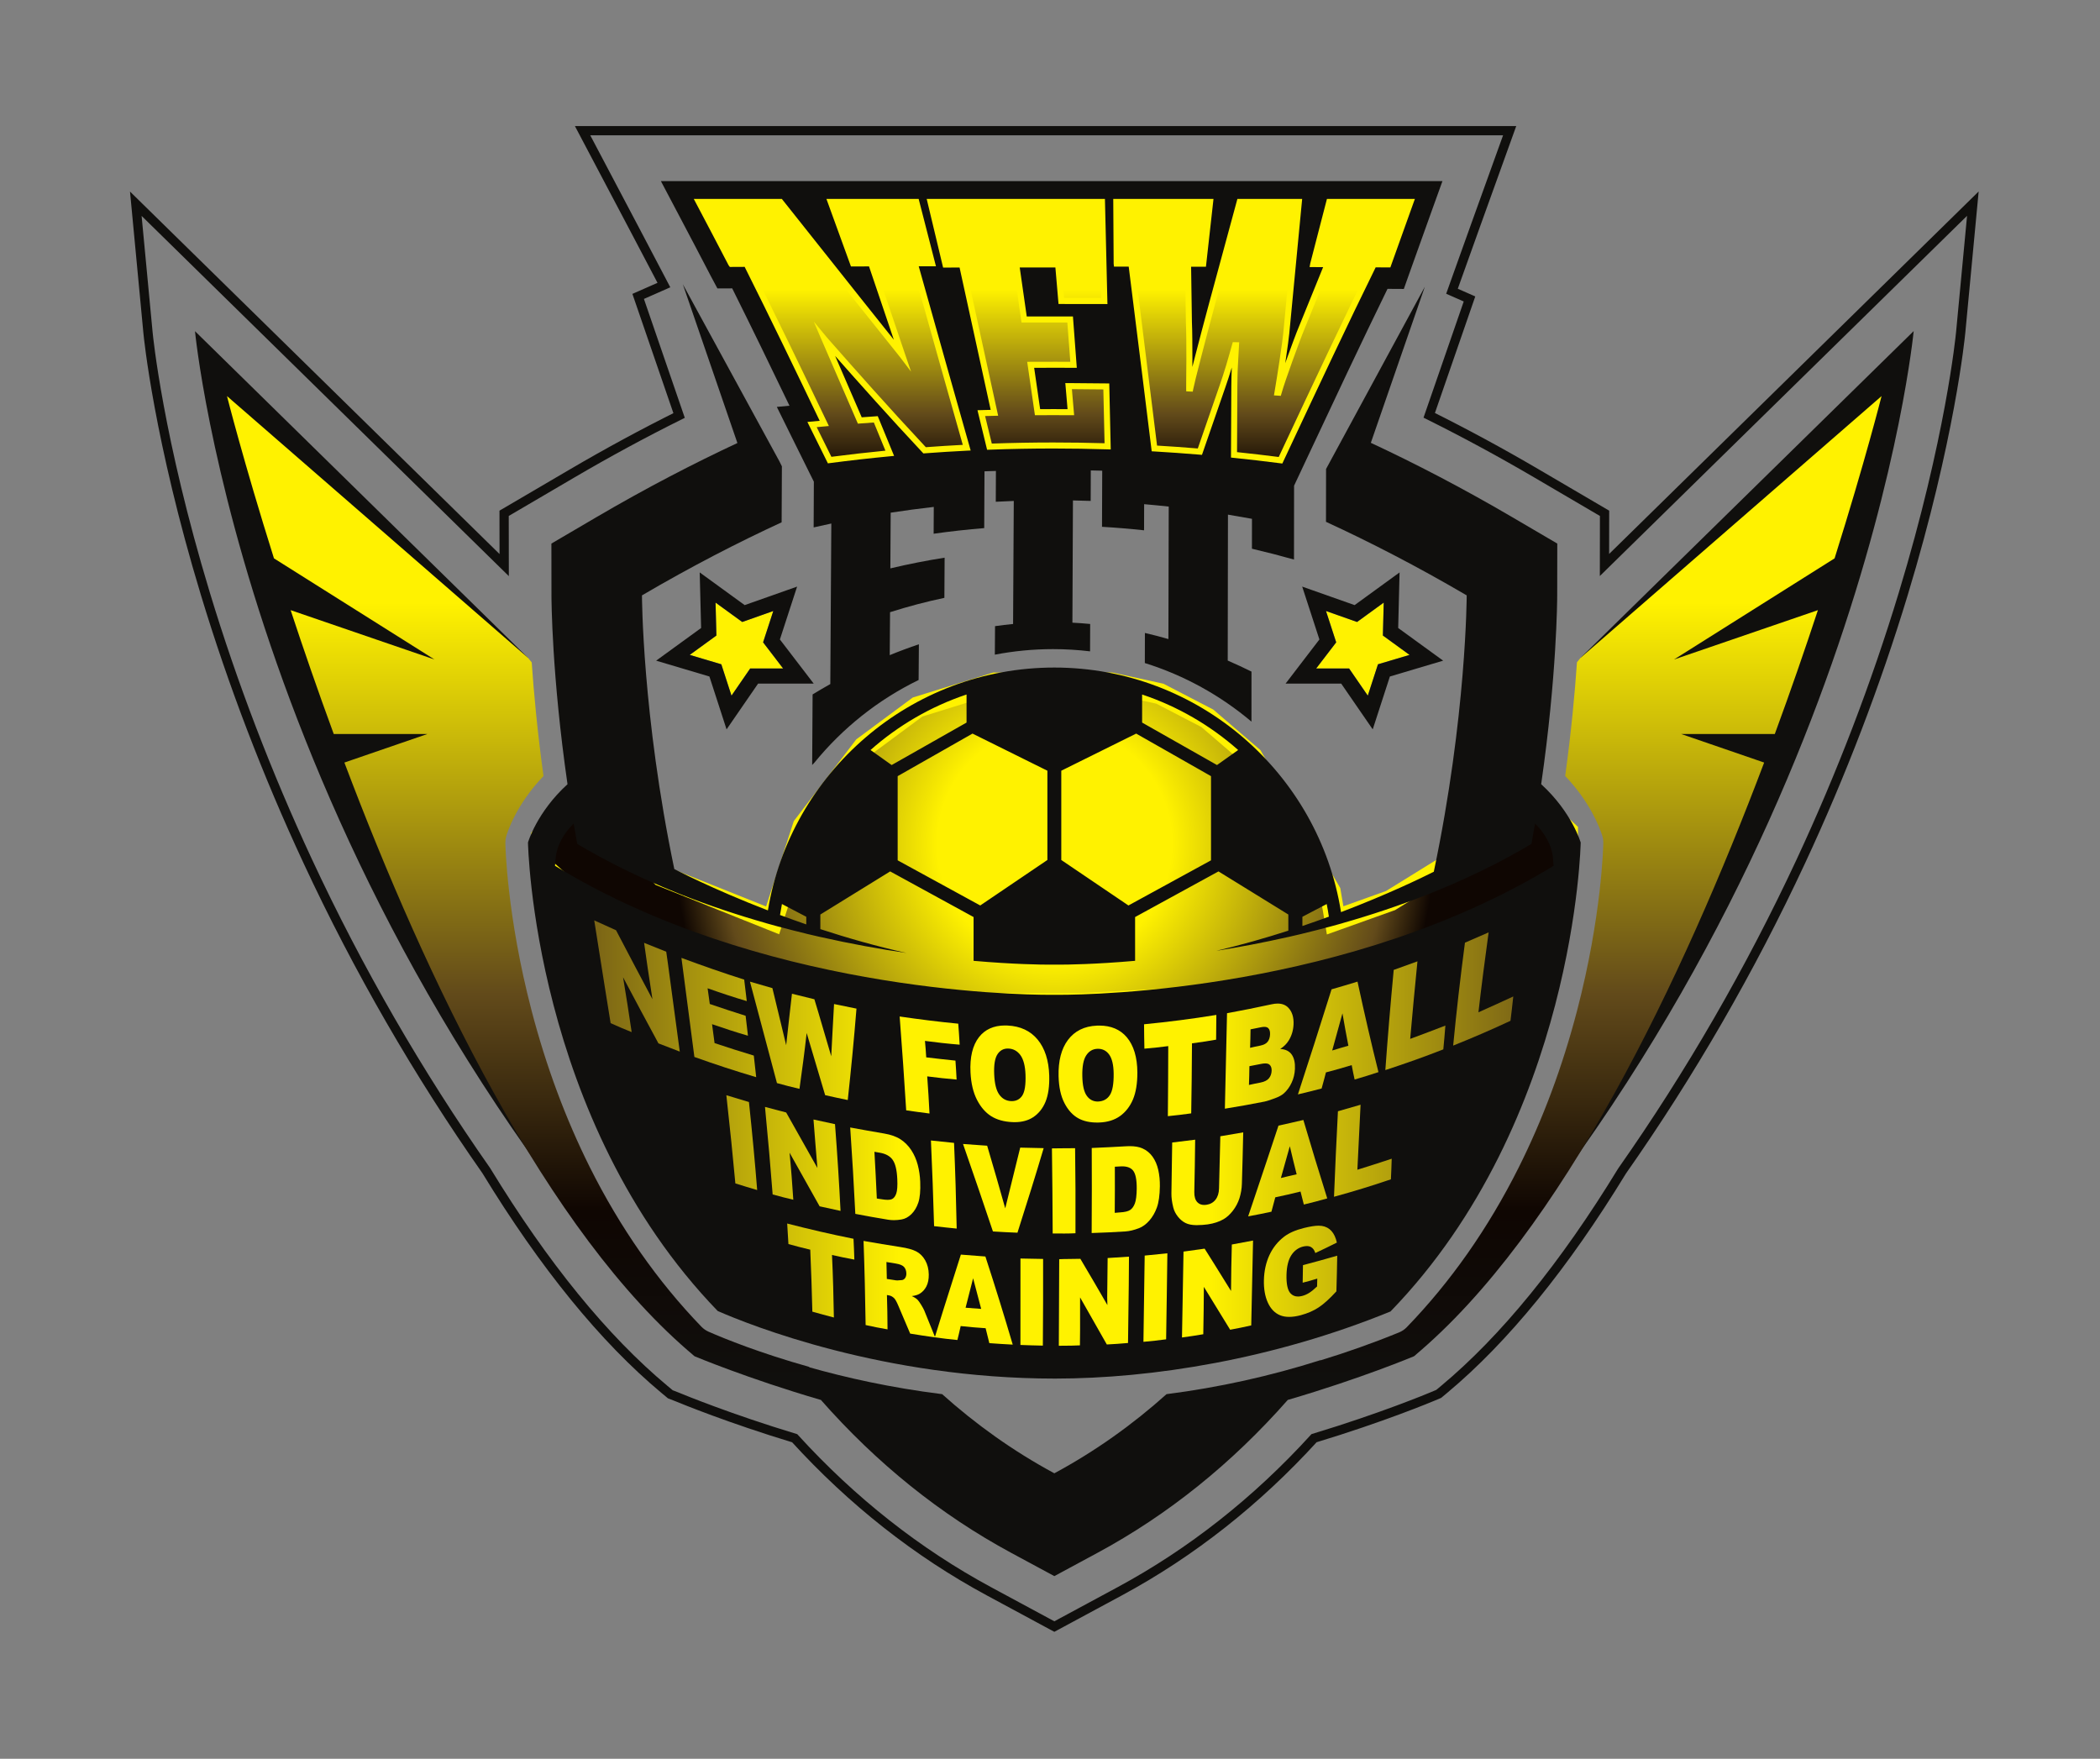 <?xml version="1.0" encoding="UTF-8" standalone="no"?>
<!-- Created with Inkscape (http://www.inkscape.org/) -->

<svg
   xmlns:dc="http://purl.org/dc/elements/1.1/"
   xmlns:cc="http://creativecommons.org/ns#"
   xmlns:rdf="http://www.w3.org/1999/02/22-rdf-syntax-ns#"
   xmlns:svg="http://www.w3.org/2000/svg"
   xmlns="http://www.w3.org/2000/svg"
   xmlns:sodipodi="http://sodipodi.sourceforge.net/DTD/sodipodi-0.dtd"
   xmlns:inkscape="http://www.inkscape.org/namespaces/inkscape"
   version="1.1"
   id="svg815"
   xml:space="preserve"
   width="302.361"
   height="253.229"
   viewBox="0 0 302.361 253.229"
   sodipodi:docname="NEW_FIT_NASZYWKA_7x57cm.svg"
   inkscape:version="0.92.5 (2060ec1f9f, 2020-04-08)"><rect x="0" y="0" width="302.361" height="253.229" fill="#808080" stroke="none"/><defs
     id="defs819"><clipPath
       clipPathUnits="userSpaceOnUse"
       id="clipPath831"><path
         d="M 0,189.922 H 226.771 V 0 H 0 Z"
         id="path829"
         inkscape:connector-curvature="0" /></clipPath><radialGradient
       fx="0"
       fy="0"
       cx="0"
       cy="0"
       r="1"
       gradientUnits="userSpaceOnUse"
       gradientTransform="matrix(41.036,0,0,-41.036,113.916,98.883)"
       spreadMethod="pad"
       id="radialGradient857"><stop
         style="stop-opacity:1;stop-color:#fff200"
         offset="0"
         id="stop849" /><stop
         style="stop-opacity:1;stop-color:#fff200"
         offset="0.309"
         id="stop851" /><stop
         style="stop-opacity:1;stop-color:#624a1a"
         offset="0.875"
         id="stop853" /><stop
         style="stop-opacity:1;stop-color:#0f0602"
         offset="1"
         id="stop855" /></radialGradient><clipPath
       clipPathUnits="userSpaceOnUse"
       id="clipPath867"><path
         d="M 0,189.922 H 226.771 V 0 H 0 Z"
         id="path865"
         inkscape:connector-curvature="0" /></clipPath><linearGradient
       x1="0"
       y1="0"
       x2="1"
       y2="0"
       gradientUnits="userSpaceOnUse"
       gradientTransform="matrix(-5.8e-6,-132.772,-132.772,5.8e-6,113.876,150.798)"
       spreadMethod="pad"
       id="linearGradient929"><stop
         style="stop-opacity:1;stop-color:#fff200"
         offset="0"
         id="stop917" /><stop
         style="stop-opacity:1;stop-color:#fff200"
         offset="0.194"
         id="stop919" /><stop
         style="stop-opacity:1;stop-color:#624a1a"
         offset="0.514"
         id="stop921" /><stop
         style="stop-opacity:1;stop-color:#0f0602"
         offset="0.691"
         id="stop923" /><stop
         style="stop-opacity:1;stop-color:#100f0d"
         offset="0.83"
         id="stop925" /><stop
         style="stop-opacity:1;stop-color:#100f0d"
         offset="1"
         id="stop927" /></linearGradient><linearGradient
       x1="0"
       y1="0"
       x2="1"
       y2="0"
       gradientUnits="userSpaceOnUse"
       gradientTransform="matrix(111.719,0,0,-111.719,57.991,52.657)"
       spreadMethod="pad"
       id="linearGradient953"><stop
         style="stop-opacity:1;stop-color:#624a1a"
         offset="0"
         id="stop945" /><stop
         style="stop-opacity:1;stop-color:#fff200"
         offset="0.35"
         id="stop947" /><stop
         style="stop-opacity:1;stop-color:#fff200"
         offset="0.65"
         id="stop949" /><stop
         style="stop-opacity:1;stop-color:#674f1a"
         offset="1"
         id="stop951" /></linearGradient><linearGradient
       x1="0"
       y1="0"
       x2="1"
       y2="0"
       gradientUnits="userSpaceOnUse"
       gradientTransform="matrix(111.706,0,0,-111.706,58,50.743)"
       spreadMethod="pad"
       id="linearGradient977"><stop
         style="stop-opacity:1;stop-color:#624a1a"
         offset="0"
         id="stop969" /><stop
         style="stop-opacity:1;stop-color:#fff200"
         offset="0.35"
         id="stop971" /><stop
         style="stop-opacity:1;stop-color:#fff200"
         offset="0.65"
         id="stop973" /><stop
         style="stop-opacity:1;stop-color:#674f1a"
         offset="1"
         id="stop975" /></linearGradient><linearGradient
       x1="0"
       y1="0"
       x2="1"
       y2="0"
       gradientUnits="userSpaceOnUse"
       gradientTransform="matrix(111.739,0,0,-111.739,57.98,49.819)"
       spreadMethod="pad"
       id="linearGradient1001"><stop
         style="stop-opacity:1;stop-color:#624a1a"
         offset="0"
         id="stop993" /><stop
         style="stop-opacity:1;stop-color:#fff200"
         offset="0.35"
         id="stop995" /><stop
         style="stop-opacity:1;stop-color:#fff200"
         offset="0.65"
         id="stop997" /><stop
         style="stop-opacity:1;stop-color:#674f1a"
         offset="1"
         id="stop999" /></linearGradient><linearGradient
       x1="0"
       y1="0"
       x2="1"
       y2="0"
       gradientUnits="userSpaceOnUse"
       gradientTransform="matrix(111.724,0,0,-111.724,57.99,49.427)"
       spreadMethod="pad"
       id="linearGradient1025"><stop
         style="stop-opacity:1;stop-color:#624a1a"
         offset="0"
         id="stop1017" /><stop
         style="stop-opacity:1;stop-color:#fff200"
         offset="0.35"
         id="stop1019" /><stop
         style="stop-opacity:1;stop-color:#fff200"
         offset="0.65"
         id="stop1021" /><stop
         style="stop-opacity:1;stop-color:#674f1a"
         offset="1"
         id="stop1023" /></linearGradient><linearGradient
       x1="0"
       y1="0"
       x2="1"
       y2="0"
       gradientUnits="userSpaceOnUse"
       gradientTransform="matrix(111.741,0,0,-111.741,57.983,49.332)"
       spreadMethod="pad"
       id="linearGradient1049"><stop
         style="stop-opacity:1;stop-color:#624a1a"
         offset="0"
         id="stop1041" /><stop
         style="stop-opacity:1;stop-color:#fff200"
         offset="0.35"
         id="stop1043" /><stop
         style="stop-opacity:1;stop-color:#fff200"
         offset="0.65"
         id="stop1045" /><stop
         style="stop-opacity:1;stop-color:#674f1a"
         offset="1"
         id="stop1047" /></linearGradient><linearGradient
       x1="0"
       y1="0"
       x2="1"
       y2="0"
       gradientUnits="userSpaceOnUse"
       gradientTransform="matrix(111.71,0,0,-111.71,57.997,49.599)"
       spreadMethod="pad"
       id="linearGradient1073"><stop
         style="stop-opacity:1;stop-color:#624a1a"
         offset="0"
         id="stop1065" /><stop
         style="stop-opacity:1;stop-color:#fff200"
         offset="0.35"
         id="stop1067" /><stop
         style="stop-opacity:1;stop-color:#fff200"
         offset="0.65"
         id="stop1069" /><stop
         style="stop-opacity:1;stop-color:#674f1a"
         offset="1"
         id="stop1071" /></linearGradient><linearGradient
       x1="0"
       y1="0"
       x2="1"
       y2="0"
       gradientUnits="userSpaceOnUse"
       gradientTransform="matrix(111.713,0,0,-111.713,57.996,50.728)"
       spreadMethod="pad"
       id="linearGradient1097"><stop
         style="stop-opacity:1;stop-color:#624a1a"
         offset="0"
         id="stop1089" /><stop
         style="stop-opacity:1;stop-color:#fff200"
         offset="0.35"
         id="stop1091" /><stop
         style="stop-opacity:1;stop-color:#fff200"
         offset="0.65"
         id="stop1093" /><stop
         style="stop-opacity:1;stop-color:#674f1a"
         offset="1"
         id="stop1095" /></linearGradient><linearGradient
       x1="0"
       y1="0"
       x2="1"
       y2="0"
       gradientUnits="userSpaceOnUse"
       gradientTransform="matrix(111.721,0,0,-111.721,57.994,52.741)"
       spreadMethod="pad"
       id="linearGradient1121"><stop
         style="stop-opacity:1;stop-color:#624a1a"
         offset="0"
         id="stop1113" /><stop
         style="stop-opacity:1;stop-color:#fff200"
         offset="0.35"
         id="stop1115" /><stop
         style="stop-opacity:1;stop-color:#fff200"
         offset="0.65"
         id="stop1117" /><stop
         style="stop-opacity:1;stop-color:#674f1a"
         offset="1"
         id="stop1119" /></linearGradient><linearGradient
       x1="0"
       y1="0"
       x2="1"
       y2="0"
       gradientUnits="userSpaceOnUse"
       gradientTransform="matrix(111.717,0,0,-111.717,57.994,65.677)"
       spreadMethod="pad"
       id="linearGradient1145"><stop
         style="stop-opacity:1;stop-color:#624a1a"
         offset="0"
         id="stop1137" /><stop
         style="stop-opacity:1;stop-color:#fff200"
         offset="0.35"
         id="stop1139" /><stop
         style="stop-opacity:1;stop-color:#fff200"
         offset="0.65"
         id="stop1141" /><stop
         style="stop-opacity:1;stop-color:#674f1a"
         offset="1"
         id="stop1143" /></linearGradient><linearGradient
       x1="0"
       y1="0"
       x2="1"
       y2="0"
       gradientUnits="userSpaceOnUse"
       gradientTransform="matrix(111.713,0,0,-111.713,57.996,63.796)"
       spreadMethod="pad"
       id="linearGradient1169"><stop
         style="stop-opacity:1;stop-color:#624a1a"
         offset="0"
         id="stop1161" /><stop
         style="stop-opacity:1;stop-color:#fff200"
         offset="0.35"
         id="stop1163" /><stop
         style="stop-opacity:1;stop-color:#fff200"
         offset="0.65"
         id="stop1165" /><stop
         style="stop-opacity:1;stop-color:#674f1a"
         offset="1"
         id="stop1167" /></linearGradient><linearGradient
       x1="0"
       y1="0"
       x2="1"
       y2="0"
       gradientUnits="userSpaceOnUse"
       gradientTransform="matrix(111.701,0,0,-111.701,58.004,62.652)"
       spreadMethod="pad"
       id="linearGradient1193"><stop
         style="stop-opacity:1;stop-color:#624a1a"
         offset="0"
         id="stop1185" /><stop
         style="stop-opacity:1;stop-color:#fff200"
         offset="0.35"
         id="stop1187" /><stop
         style="stop-opacity:1;stop-color:#fff200"
         offset="0.65"
         id="stop1189" /><stop
         style="stop-opacity:1;stop-color:#674f1a"
         offset="1"
         id="stop1191" /></linearGradient><linearGradient
       x1="0"
       y1="0"
       x2="1"
       y2="0"
       gradientUnits="userSpaceOnUse"
       gradientTransform="matrix(111.722,0,0,-111.722,57.991,61.481)"
       spreadMethod="pad"
       id="linearGradient1217"><stop
         style="stop-opacity:1;stop-color:#624a1a"
         offset="0"
         id="stop1209" /><stop
         style="stop-opacity:1;stop-color:#fff200"
         offset="0.35"
         id="stop1211" /><stop
         style="stop-opacity:1;stop-color:#fff200"
         offset="0.65"
         id="stop1213" /><stop
         style="stop-opacity:1;stop-color:#674f1a"
         offset="1"
         id="stop1215" /></linearGradient><linearGradient
       x1="0"
       y1="0"
       x2="1"
       y2="0"
       gradientUnits="userSpaceOnUse"
       gradientTransform="matrix(111.755,0,0,-111.755,57.975,61.345)"
       spreadMethod="pad"
       id="linearGradient1241"><stop
         style="stop-opacity:1;stop-color:#624a1a"
         offset="0"
         id="stop1233" /><stop
         style="stop-opacity:1;stop-color:#fff200"
         offset="0.35"
         id="stop1235" /><stop
         style="stop-opacity:1;stop-color:#fff200"
         offset="0.65"
         id="stop1237" /><stop
         style="stop-opacity:1;stop-color:#674f1a"
         offset="1"
         id="stop1239" /></linearGradient><linearGradient
       x1="0"
       y1="0"
       x2="1"
       y2="0"
       gradientUnits="userSpaceOnUse"
       gradientTransform="matrix(111.716,0,0,-111.716,57.994,61.616)"
       spreadMethod="pad"
       id="linearGradient1265"><stop
         style="stop-opacity:1;stop-color:#624a1a"
         offset="0"
         id="stop1257" /><stop
         style="stop-opacity:1;stop-color:#fff200"
         offset="0.35"
         id="stop1259" /><stop
         style="stop-opacity:1;stop-color:#fff200"
         offset="0.65"
         id="stop1261" /><stop
         style="stop-opacity:1;stop-color:#674f1a"
         offset="1"
         id="stop1263" /></linearGradient><linearGradient
       x1="0"
       y1="0"
       x2="1"
       y2="0"
       gradientUnits="userSpaceOnUse"
       gradientTransform="matrix(111.731,0,0,-111.731,57.989,62.027)"
       spreadMethod="pad"
       id="linearGradient1289"><stop
         style="stop-opacity:1;stop-color:#624a1a"
         offset="0"
         id="stop1281" /><stop
         style="stop-opacity:1;stop-color:#fff200"
         offset="0.35"
         id="stop1283" /><stop
         style="stop-opacity:1;stop-color:#fff200"
         offset="0.65"
         id="stop1285" /><stop
         style="stop-opacity:1;stop-color:#674f1a"
         offset="1"
         id="stop1287" /></linearGradient><linearGradient
       x1="0"
       y1="0"
       x2="1"
       y2="0"
       gradientUnits="userSpaceOnUse"
       gradientTransform="matrix(111.712,0,0,-111.712,57.997,63.185)"
       spreadMethod="pad"
       id="linearGradient1313"><stop
         style="stop-opacity:1;stop-color:#624a1a"
         offset="0"
         id="stop1305" /><stop
         style="stop-opacity:1;stop-color:#fff200"
         offset="0.35"
         id="stop1307" /><stop
         style="stop-opacity:1;stop-color:#fff200"
         offset="0.65"
         id="stop1309" /><stop
         style="stop-opacity:1;stop-color:#674f1a"
         offset="1"
         id="stop1311" /></linearGradient><linearGradient
       x1="0"
       y1="0"
       x2="1"
       y2="0"
       gradientUnits="userSpaceOnUse"
       gradientTransform="matrix(111.713,0,0,-111.713,57.996,64.796)"
       spreadMethod="pad"
       id="linearGradient1337"><stop
         style="stop-opacity:1;stop-color:#624a1a"
         offset="0"
         id="stop1329" /><stop
         style="stop-opacity:1;stop-color:#fff200"
         offset="0.35"
         id="stop1331" /><stop
         style="stop-opacity:1;stop-color:#fff200"
         offset="0.65"
         id="stop1333" /><stop
         style="stop-opacity:1;stop-color:#674f1a"
         offset="1"
         id="stop1335" /></linearGradient><linearGradient
       x1="0"
       y1="0"
       x2="1"
       y2="0"
       gradientUnits="userSpaceOnUse"
       gradientTransform="matrix(111.71,0,0,-111.71,57.997,66.554)"
       spreadMethod="pad"
       id="linearGradient1361"><stop
         style="stop-opacity:1;stop-color:#624a1a"
         offset="0"
         id="stop1353" /><stop
         style="stop-opacity:1;stop-color:#fff200"
         offset="0.35"
         id="stop1355" /><stop
         style="stop-opacity:1;stop-color:#fff200"
         offset="0.65"
         id="stop1357" /><stop
         style="stop-opacity:1;stop-color:#674f1a"
         offset="1"
         id="stop1359" /></linearGradient><linearGradient
       x1="0"
       y1="0"
       x2="1"
       y2="0"
       gradientUnits="userSpaceOnUse"
       gradientTransform="matrix(111.71,0,0,-111.71,57.999,83.148)"
       spreadMethod="pad"
       id="linearGradient1385"><stop
         style="stop-opacity:1;stop-color:#624a1a"
         offset="0"
         id="stop1377" /><stop
         style="stop-opacity:1;stop-color:#fff200"
         offset="0.35"
         id="stop1379" /><stop
         style="stop-opacity:1;stop-color:#fff200"
         offset="0.65"
         id="stop1381" /><stop
         style="stop-opacity:1;stop-color:#674f1a"
         offset="1"
         id="stop1383" /></linearGradient><linearGradient
       x1="0"
       y1="0"
       x2="1"
       y2="0"
       gradientUnits="userSpaceOnUse"
       gradientTransform="matrix(111.706,0,0,-111.706,58.002,80.263)"
       spreadMethod="pad"
       id="linearGradient1409"><stop
         style="stop-opacity:1;stop-color:#624a1a"
         offset="0"
         id="stop1401" /><stop
         style="stop-opacity:1;stop-color:#fff200"
         offset="0.35"
         id="stop1403" /><stop
         style="stop-opacity:1;stop-color:#fff200"
         offset="0.65"
         id="stop1405" /><stop
         style="stop-opacity:1;stop-color:#674f1a"
         offset="1"
         id="stop1407" /></linearGradient><linearGradient
       x1="0"
       y1="0"
       x2="1"
       y2="0"
       gradientUnits="userSpaceOnUse"
       gradientTransform="matrix(111.723,0,0,-111.723,57.987,77.854)"
       spreadMethod="pad"
       id="linearGradient1433"><stop
         style="stop-opacity:1;stop-color:#624a1a"
         offset="0"
         id="stop1425" /><stop
         style="stop-opacity:1;stop-color:#fff200"
         offset="0.35"
         id="stop1427" /><stop
         style="stop-opacity:1;stop-color:#fff200"
         offset="0.65"
         id="stop1429" /><stop
         style="stop-opacity:1;stop-color:#674f1a"
         offset="1"
         id="stop1431" /></linearGradient><linearGradient
       x1="0"
       y1="0"
       x2="1"
       y2="0"
       gradientUnits="userSpaceOnUse"
       gradientTransform="matrix(111.72,0,0,-111.72,57.991,75.896)"
       spreadMethod="pad"
       id="linearGradient1457"><stop
         style="stop-opacity:1;stop-color:#624a1a"
         offset="0"
         id="stop1449" /><stop
         style="stop-opacity:1;stop-color:#fff200"
         offset="0.35"
         id="stop1451" /><stop
         style="stop-opacity:1;stop-color:#fff200"
         offset="0.65"
         id="stop1453" /><stop
         style="stop-opacity:1;stop-color:#674f1a"
         offset="1"
         id="stop1455" /></linearGradient><linearGradient
       x1="0"
       y1="0"
       x2="1"
       y2="0"
       gradientUnits="userSpaceOnUse"
       gradientTransform="matrix(111.707,0,0,-111.707,58,74.88)"
       spreadMethod="pad"
       id="linearGradient1481"><stop
         style="stop-opacity:1;stop-color:#624a1a"
         offset="0"
         id="stop1473" /><stop
         style="stop-opacity:1;stop-color:#fff200"
         offset="0.35"
         id="stop1475" /><stop
         style="stop-opacity:1;stop-color:#fff200"
         offset="0.65"
         id="stop1477" /><stop
         style="stop-opacity:1;stop-color:#674f1a"
         offset="1"
         id="stop1479" /></linearGradient><linearGradient
       x1="0"
       y1="0"
       x2="1"
       y2="0"
       gradientUnits="userSpaceOnUse"
       gradientTransform="matrix(111.717,0,0,-111.717,57.994,73.96)"
       spreadMethod="pad"
       id="linearGradient1505"><stop
         style="stop-opacity:1;stop-color:#624a1a"
         offset="0"
         id="stop1497" /><stop
         style="stop-opacity:1;stop-color:#fff200"
         offset="0.35"
         id="stop1499" /><stop
         style="stop-opacity:1;stop-color:#fff200"
         offset="0.65"
         id="stop1501" /><stop
         style="stop-opacity:1;stop-color:#674f1a"
         offset="1"
         id="stop1503" /></linearGradient><linearGradient
       x1="0"
       y1="0"
       x2="1"
       y2="0"
       gradientUnits="userSpaceOnUse"
       gradientTransform="matrix(111.718,0,0,-111.718,57.994,73.985)"
       spreadMethod="pad"
       id="linearGradient1529"><stop
         style="stop-opacity:1;stop-color:#624a1a"
         offset="0"
         id="stop1521" /><stop
         style="stop-opacity:1;stop-color:#fff200"
         offset="0.35"
         id="stop1523" /><stop
         style="stop-opacity:1;stop-color:#fff200"
         offset="0.65"
         id="stop1525" /><stop
         style="stop-opacity:1;stop-color:#674f1a"
         offset="1"
         id="stop1527" /></linearGradient><linearGradient
       x1="0"
       y1="0"
       x2="1"
       y2="0"
       gradientUnits="userSpaceOnUse"
       gradientTransform="matrix(111.712,0,0,-111.712,57.996,74.938)"
       spreadMethod="pad"
       id="linearGradient1553"><stop
         style="stop-opacity:1;stop-color:#624a1a"
         offset="0"
         id="stop1545" /><stop
         style="stop-opacity:1;stop-color:#fff200"
         offset="0.35"
         id="stop1547" /><stop
         style="stop-opacity:1;stop-color:#fff200"
         offset="0.65"
         id="stop1549" /><stop
         style="stop-opacity:1;stop-color:#674f1a"
         offset="1"
         id="stop1551" /></linearGradient><linearGradient
       x1="0"
       y1="0"
       x2="1"
       y2="0"
       gradientUnits="userSpaceOnUse"
       gradientTransform="matrix(111.714,0,0,-111.714,57.993,77.547)"
       spreadMethod="pad"
       id="linearGradient1577"><stop
         style="stop-opacity:1;stop-color:#624a1a"
         offset="0"
         id="stop1569" /><stop
         style="stop-opacity:1;stop-color:#fff200"
         offset="0.35"
         id="stop1571" /><stop
         style="stop-opacity:1;stop-color:#fff200"
         offset="0.65"
         id="stop1573" /><stop
         style="stop-opacity:1;stop-color:#674f1a"
         offset="1"
         id="stop1575" /></linearGradient><linearGradient
       x1="0"
       y1="0"
       x2="1"
       y2="0"
       gradientUnits="userSpaceOnUse"
       gradientTransform="matrix(111.715,0,0,-111.715,57.996,80.065)"
       spreadMethod="pad"
       id="linearGradient1601"><stop
         style="stop-opacity:1;stop-color:#624a1a"
         offset="0"
         id="stop1593" /><stop
         style="stop-opacity:1;stop-color:#fff200"
         offset="0.35"
         id="stop1595" /><stop
         style="stop-opacity:1;stop-color:#fff200"
         offset="0.65"
         id="stop1597" /><stop
         style="stop-opacity:1;stop-color:#674f1a"
         offset="1"
         id="stop1599" /></linearGradient><linearGradient
       x1="0"
       y1="0"
       x2="1"
       y2="0"
       gradientUnits="userSpaceOnUse"
       gradientTransform="matrix(111.709,0,0,-111.709,57.997,83.473)"
       spreadMethod="pad"
       id="linearGradient1625"><stop
         style="stop-opacity:1;stop-color:#624a1a"
         offset="0"
         id="stop1617" /><stop
         style="stop-opacity:1;stop-color:#fff200"
         offset="0.35"
         id="stop1619" /><stop
         style="stop-opacity:1;stop-color:#fff200"
         offset="0.65"
         id="stop1621" /><stop
         style="stop-opacity:1;stop-color:#674f1a"
         offset="1"
         id="stop1623" /></linearGradient><linearGradient
       x1="0"
       y1="0"
       x2="1"
       y2="0"
       gradientUnits="userSpaceOnUse"
       gradientTransform="matrix(-1.3e-6,-29.515,-29.515,1.3e-6,113.919,168.424)"
       spreadMethod="pad"
       id="linearGradient1649"><stop
         style="stop-opacity:1;stop-color:#fff200"
         offset="0"
         id="stop1641" /><stop
         style="stop-opacity:1;stop-color:#fff200"
         offset="0.33"
         id="stop1643" /><stop
         style="stop-opacity:1;stop-color:#624a1a"
         offset="0.785"
         id="stop1645" /><stop
         style="stop-opacity:1;stop-color:#0f0602"
         offset="1"
         id="stop1647" /></linearGradient><clipPath
       clipPathUnits="userSpaceOnUse"
       id="clipPath1659"><path
         d="M 0,189.922 H 226.771 V 0 H 0 Z"
         id="path1657"
         inkscape:connector-curvature="0" /></clipPath></defs><sodipodi:namedview
     pagecolor="#ffffff"
     bordercolor="#666666"
     borderopacity="1"
     objecttolerance="10"
     gridtolerance="10"
     guidetolerance="10"
     inkscape:pageopacity="0"
     inkscape:pageshadow="2"
     inkscape:window-width="1920"
     inkscape:window-height="1027"
     id="namedview817"
     showgrid="false"
     inkscape:zoom="3.3882332"
     inkscape:cx="151.18066"
     inkscape:cy="150.22579"
     inkscape:window-x="1912"
     inkscape:window-y="-8"
     inkscape:window-maximized="1"
     inkscape:current-layer="g823" /><g
     id="g823"
     inkscape:groupmode="layer"
     inkscape:label="NEW_FIT_NASZYWKA_7x57cm"
     transform="matrix(1.333,0,0,-1.333,0,253.229)"><g
       id="g825"><g
         id="g827"
         clip-path="url(#clipPath831)"><g
           id="g833"
           transform="translate(173.305,128.944)"><path
             d="M 0,0 0.008,5.582 -7.358,9.9 c -3.813,2.235 -7.69,4.333 -11.572,6.266 l 4.35,12.569 -1.891,0.833 0.187,0.526 c 0.786,2.219 1.554,4.353 2.404,6.714 l 3.637,10.102 h -65.982 v 0.002 h -14.681 l -5.102,-0.002 h -14.371 l 5.839,-11.069 c 0.941,-1.782 1.936,-3.669 2.946,-5.606 l -2.781,-1.226 4.421,-12.862 c -3.87,-1.927 -7.734,-4.02 -11.533,-6.247 l -7.367,-4.318 0.008,-5.592 -39.79,39.029 1.315,-13.899 c 0.044,-0.461 1.127,-11.493 6.193,-28.214 2.959,-9.764 6.678,-19.483 11.056,-28.886 5.447,-11.703 11.936,-22.95 19.287,-33.431 6.249,-10.243 12.723,-18.193 19.245,-23.63 l 0.64,-0.533 0.72,-0.28 c 0.622,-0.259 5.738,-2.357 12.709,-4.465 6.21,-6.812 13.264,-12.371 20.988,-16.535 l 7.06,-3.807 7.06,3.807 c 7.724,4.164 14.781,9.724 20.993,16.54 7.342,2.22 12.532,4.391 12.763,4.489 l 0.703,0.295 0.587,0.489 c 6.512,5.43 12.977,13.363 19.216,23.584 7.36,10.486 13.856,21.739 19.31,33.448 4.382,9.408 8.105,19.133 11.067,28.905 5.072,16.731 6.156,27.772 6.2,28.234 l 1.314,13.898 z"
             style="fill:none;stroke:#100f0d;stroke-width:1;stroke-linecap:butt;stroke-linejoin:miter;stroke-miterlimit:10;stroke-dasharray:none;stroke-opacity:1"
             id="path835"
             inkscape:connector-curvature="0" /></g></g></g><g
       id="g837"><g
         id="g839"><g
           id="g845"><g
             id="g847"><path
               d="m 107.456,116.193 -8.34,-2.587 -5.819,-4.311 -6.539,-8.549 -3.305,-10.186 -11.997,4.799 -7.272,7.734 -2.422,0.096 -3.239,-3.593 v -3.16 l 3.879,-3.448 10.861,-4.455 10.262,-3.448 15.232,-3.512 h 17.989 l 14.636,0.782 18.94,4.154 15.576,6.191 3.411,3.305 v 4.16 l -3.411,3.21 -3.631,-3.21 -12.069,-7.465 -5.987,-2.14 -0.528,3.099 -3.49,6.009 -4.939,8.55 -4.848,4.167 -5.124,2.658 -5.259,1.15 z"
               style="fill:url(#radialGradient857);stroke:none"
               id="path859"
               inkscape:connector-curvature="0" /></g></g></g></g><g
       id="g861"><g
         id="g863"
         clip-path="url(#clipPath867)"><g
           id="g869"
           transform="translate(64.183,103.093)"><path
             d="m 0,0 7.272,-7.734 11.999,-4.799 3.304,10.186 6.538,8.55 5.82,4.31 8.339,2.587 H 55.84 l 5.259,-1.15 5.124,-2.658 4.848,-4.167 4.939,-8.55 3.49,-6.01 0.528,-3.098 5.987,2.14 12.069,7.465 3.63,3.21 3.411,-3.21 v -4.16 l -3.411,-3.305 -15.575,-6.191 -18.94,-4.154 -14.636,-0.782 H 34.574 l -15.232,3.512 -10.262,3.448 -10.86,4.456 -3.88,3.447 v 3.16 l 3.238,3.593 z"
             style="fill:none;stroke:#fff200;stroke-width:2.268;stroke-linecap:butt;stroke-linejoin:miter;stroke-miterlimit:10;stroke-dasharray:none;stroke-opacity:1"
             id="path871"
             inkscape:connector-curvature="0" /></g><g
           id="g873"
           transform="translate(121.376,170.405)"><path
             d="m 0,0 h -3.301 -17.243 -3.457 -5.397 v 0.002 h -9.579 V 0 H -49.99 l 1.891,-3.584 c 1.181,-2.238 2.337,-4.432 3.505,-6.681 l 0.707,-1.324 1.598,0.006 c 2.094,-4.199 4.182,-8.505 6.187,-12.675 l -1.367,-0.128 1.575,-3.185 c 0.634,-1.284 1.269,-2.567 1.904,-3.844 l 0.521,-1.047 -0.023,-4.94 c 0.637,0.146 1.274,0.286 1.909,0.421 -0.029,-5.722 -0.065,-11.394 -0.109,-17.339 -0.642,-0.361 -1.285,-0.739 -1.912,-1.121 -0.006,-0.861 -0.013,-1.997 -0.019,-3.181 -0.009,-1.572 -0.018,-3.229 -0.028,-4.439 v -0.002 l 0.002,0.002 c 0.078,0.083 0.156,0.163 0.234,0.245 3.044,3.738 6.883,6.802 11.262,8.933 0.011,1.297 0.021,2.583 0.029,3.858 -1.049,-0.352 -2.108,-0.746 -3.149,-1.174 l 0.034,4.64 c 1.954,0.62 3.928,1.141 5.868,1.548 l 0.007,1.059 c 0.007,1.098 0.014,2.191 0.019,3.281 -1.947,-0.306 -3.92,-0.695 -5.861,-1.156 l 0.004,0.694 c 0.012,1.799 0.022,3.572 0.031,5.323 1.544,0.238 3.11,0.447 4.655,0.622 l -0.015,-2.896 c 1.808,0.255 3.645,0.459 5.463,0.608 v 0.05 c 0.011,2.029 0.022,4.055 0.03,6.083 l 0.588,0.021 c 0.214,0.008 0.431,0.011 0.646,0.018 -0.005,-1.11 -0.01,-2.219 -0.015,-3.328 0.648,0.035 1.296,0.064 1.944,0.089 -0.023,-4.443 -0.047,-8.867 -0.075,-13.29 -0.63,-0.061 -1.285,-0.139 -1.949,-0.233 l -0.021,-3.08 c 2.037,0.391 4.14,0.598 6.291,0.598 1.352,0 2.685,-0.083 3.994,-0.24 l 0.011,2.956 c -0.631,0.061 -1.276,0.109 -1.918,0.141 0.021,4.385 0.041,8.781 0.058,13.203 0.638,-0.013 1.277,-0.031 1.916,-0.052 l 0.011,3.293 c 0.412,-0.009 0.825,-0.017 1.235,-0.028 l -0.023,-6.061 c 1.514,-0.089 3.042,-0.216 4.543,-0.378 l 0.008,2.822 c 0.87,-0.075 1.764,-0.162 2.656,-0.258 -0.013,-4.679 -0.025,-9.431 -0.035,-14.31 -0.836,0.241 -1.689,0.463 -2.538,0.659 -0.003,-1.077 -0.005,-2.164 -0.008,-3.25 4.275,-1.334 8.177,-3.509 11.517,-6.328 l 0.003,5.406 c -0.849,0.419 -1.712,0.82 -2.567,1.191 0.005,5.528 0.015,10.747 0.025,15.761 0.89,-0.146 1.762,-0.298 2.594,-0.452 l -0.004,-3.229 c 1.527,-0.357 3.054,-0.751 4.543,-1.169 0.003,2.756 0.006,5.407 0.009,7.976 l 1.461,3.112 c 2.834,6.037 5.756,12.263 8.631,18.148 l 1.763,-0.01 0.58,1.637 c 0.805,2.27 1.608,4.504 2.412,6.737 L 34.426,0 Z"
             style="fill:#100f0d;fill-opacity:1;fill-rule:nonzero;stroke:none"
             id="path875"
             inkscape:connector-curvature="0" /></g><g
           id="g877"
           transform="translate(170.734,118.929)"><path
             d="m 0,0 35.967,35.278 c 0,0 -5.557,-58.776 -53.982,-110.733 l 8.575,12.462 9.44,15.217 7.803,22.554 -2.682,9.961 -4.216,4.682 0.575,9.304 z"
             style="fill:#100f0d;fill-opacity:1;fill-rule:nonzero;stroke:none"
             id="path879"
             inkscape:connector-curvature="0" /></g><g
           id="g881"
           transform="translate(57.029,118.919)"><path
             d="m 0,0 -35.966,35.278 c 0,0 5.556,-58.776 53.981,-110.733 L 9.44,-62.993 0,-47.776 l -7.802,22.554 2.681,9.961 4.216,4.681 -0.575,9.305 z"
             style="fill:#100f0d;fill-opacity:1;fill-rule:nonzero;stroke:none"
             id="path883"
             inkscape:connector-curvature="0" /></g><g
           id="g885"
           transform="translate(61.964,101.008)"><path
             d="M 0,0 C 0.121,-0.72 0.25,-1.452 0.384,-2.191 3.37,-3.965 6.46,-5.496 9.577,-6.821 v -0.002 c 0.049,-0.022 0.098,-0.04 0.146,-0.061 0.516,-0.218 1.031,-0.431 1.548,-0.638 0.018,-0.007 0.036,-0.014 0.054,-0.022 0.044,-0.018 0.087,-0.035 0.13,-0.053 0,0.001 0,0.002 0,0.002 3.126,-1.243 6.262,-2.282 9.329,-3.154 l -10e-4,-0.004 c 0.107,-0.03 0.213,-0.059 0.32,-0.089 0.041,-0.011 0.082,-0.022 0.123,-0.034 0.298,-0.083 0.596,-0.166 0.893,-0.247 0,10e-4 0.001,0.003 0.001,0.003 1.011,-0.273 2.013,-0.528 3.004,-0.767 v -0.004 c 0.147,-0.035 0.29,-0.067 0.436,-0.101 0.203,-0.048 0.405,-0.095 0.607,-0.142 0.159,-0.037 0.318,-0.076 0.476,-0.111 v 0.003 c 3.292,-0.745 6.433,-1.309 9.307,-1.728 -3.277,0.731 -6.421,1.631 -9.307,2.576 v 1.578 l 7.543,4.656 9.009,-4.929 v -4.729 c 4.318,-0.379 7.32,-0.413 8.245,-0.413 0.258,0 0.401,0.002 0.415,0.002 l 0.062,10e-4 0.062,-10e-4 c 0.016,0 0.159,-0.002 0.417,-0.002 0.925,0 3.927,0.035 8.245,0.414 v 4.728 l 9.008,4.929 7.544,-4.656 v -1.743 c -2.442,-0.786 -5.056,-1.537 -7.776,-2.177 2.445,0.388 5.06,0.88 7.776,1.495 v -0.003 c 0.113,0.025 0.227,0.054 0.339,0.079 0.037,0.009 0.076,0.018 0.114,0.027 0.354,0.081 0.708,0.163 1.066,0.249 v 0.003 c 0.99,0.239 1.992,0.494 3.004,0.768 v -0.002 c 0.444,0.119 0.889,0.242 1.336,0.369 l -0.001,0.005 c 3.067,0.873 6.204,1.913 9.332,3.158 l -10e-4,-0.005 c 0.125,0.049 0.249,0.102 0.373,0.153 0.231,0.092 0.463,0.187 0.694,0.283 0.294,0.121 0.588,0.245 0.882,0.37 0.149,0.063 0.301,0.124 0.45,0.189 v 0.004 c 2.941,1.273 5.854,2.73 8.672,4.405 0.134,0.739 0.264,1.472 0.384,2.192 0.355,-0.331 1.623,-1.626 1.91,-3.439 0.016,-0.101 0.023,-0.207 0.032,-0.31 l 0.001,-10e-4 c 0.002,-0.018 0.004,-0.042 0.005,-0.063 0.004,-0.045 0.013,-0.089 0.015,-0.137 h 0.005 c 0,0 -0.005,-0.003 -0.008,-0.005 0.015,-0.178 0.032,-0.395 0.046,-0.604 -22.002,-13.436 -49.51,-13.933 -53.447,-13.933 -0.314,0 -0.479,0.003 -0.479,0.003 0,0 -0.164,-0.003 -0.477,-0.003 -3.935,0 -31.45,0.496 -53.455,13.938 0.016,0.219 0.035,0.421 0.052,0.598 -10e-4,0 -0.002,10e-4 -0.004,0.002 h 0.003 C -1.864,-1.87 -0.384,-0.359 0,0 m 22.496,-8.683 2.628,-1.378 v -0.823 c -0.982,0.337 -1.929,0.677 -2.836,1.015 0.062,0.398 0.13,0.794 0.208,1.186 m 19.94,22.631 V 10.916 L 34.347,6.329 32.063,7.952 c 2.988,2.646 6.506,4.703 10.373,5.996 m 8.732,-8.232 v -9.642 l -7.254,-4.913 -8.919,4.875 v 9.093 l 8.084,4.597 z m 1.5,0 8.089,4.01 8.084,-4.597 v -9.093 l -8.919,-4.875 -7.254,4.913 z m 8.731,8.232 c 3.868,-1.293 7.385,-3.35 10.374,-5.996 l -2.285,-1.623 -8.089,4.587 z m 17.313,-24.009 2.627,1.377 c 0.09,-0.45 0.165,-0.906 0.233,-1.364 -0.917,-0.337 -1.871,-0.675 -2.86,-1.01 z M -0.666,4.257 C -4.004,1.211 -4.935,-2.036 -4.935,-2.036 l 0.004,-0.006 -0.004,0.003 c 0,0 0.522,-29.936 20.492,-50.601 3.49,-1.528 17.894,-7.3 36.438,-7.3 10.43,0 23.555,2.07 36.234,7.249 20.02,20.666 20.542,50.652 20.542,50.652 -0.004,-0.003 -0.93,3.253 -4.268,6.299 1.69,11.704 1.73,19.87 1.731,20.381 l 0.009,5.609 -4.841,2.838 C 95.995,36.257 90.868,38.91 86.104,41.132 L 91.938,57.993 81.268,38.306 81.26,32.6 c 4.697,-2.163 9.798,-4.78 15.199,-7.946 0,0 -0.019,-13.055 -3.554,-29.851 C 91.58,-5.863 87.907,-7.646 82.884,-9.558 80.507,5.393 67.528,16.859 51.917,16.859 36.371,16.859 23.434,5.487 20.98,-9.373 14.884,-7.023 10.896,-4.919 10.896,-4.919 L 10.871,-4.91 C 7.396,11.747 7.377,24.654 7.377,24.654 c 5.358,3.141 10.42,5.74 15.085,7.892 l 0.021,4.486 0.007,1.562 c -0.09,0.18 -0.179,0.361 -0.269,0.542 L 11.791,58.257 17.685,41.111 C 12.935,38.893 7.822,36.246 2.434,33.088 l -4.84,-2.838 0.007,-5.609 c 10e-4,-0.511 0.042,-8.678 1.733,-20.384"
             style="fill:#100f0d;fill-opacity:1;fill-rule:nonzero;stroke:none"
             id="path887"
             inkscape:connector-curvature="0" /></g><g
           id="g889"
           transform="translate(146.581,122.789)"><path
             d="M 0,0 2.879,2.093 2.79,-1.465 5.67,-3.557 2.258,-4.571 1.159,-7.957 -0.86,-5.025 -4.42,-5.026 -2.255,-2.2 -3.356,1.186 Z"
             style="fill:#fff200;fill-opacity:1;fill-rule:nonzero;stroke:none"
             id="path891"
             inkscape:connector-curvature="0" /></g><g
           id="g893"
           transform="translate(151.172,128.141)"><path
             d="m 0,0 -2.67,-1.941 -2.185,-1.589 -2.549,0.9 -3.114,1.099 1.022,-3.139 0.836,-2.571 -1.645,-2.146 -2.007,-2.621 3.302,10e-4 2.703,10e-4 1.534,-2.227 1.873,-2.719 1.018,3.14 0.835,2.571 2.59,0.771 3.164,0.94 -2.671,1.94 -2.186,1.588 0.067,2.702 z m -1.712,-3.259 -0.089,-3.558 2.88,-2.092 -3.412,-1.014 -1.099,-3.386 -2.019,2.932 -3.56,-10e-4 2.165,2.826 -1.101,3.385 3.356,-1.185 z"
             style="fill:#100f0d;fill-opacity:1;fill-rule:nonzero;stroke:none"
             id="path895"
             inkscape:connector-curvature="0" /></g><g
           id="g897"
           transform="translate(80.17,122.789)"><path
             d="m 0,0 -2.88,2.093 0.09,-3.558 -2.88,-2.092 3.412,-1.014 1.099,-3.386 2.019,2.932 3.56,-10e-4 -2.165,2.826 1.101,3.386 z"
             style="fill:#fff200;fill-opacity:1;fill-rule:nonzero;stroke:none"
             id="path899"
             inkscape:connector-curvature="0" /></g><g
           id="g901"
           transform="translate(75.578,128.141)"><path
             d="m 0,0 0.083,-3.3 0.069,-2.702 -2.187,-1.588 -2.671,-1.94 3.164,-0.94 2.59,-0.771 0.835,-2.571 1.018,-3.14 1.873,2.719 1.534,2.227 2.703,-10e-4 3.302,-10e-4 -2.008,2.621 -1.644,2.146 0.836,2.571 1.022,3.139 L 7.405,-2.63 4.856,-3.53 2.67,-1.941 Z m 1.712,-3.259 2.88,-2.093 3.356,1.185 -1.101,-3.385 2.165,-2.826 -3.56,10e-4 -2.019,-2.932 -1.099,3.386 -3.412,1.014 2.88,2.092 z"
             style="fill:#100f0d;fill-opacity:1;fill-rule:nonzero;stroke:none"
             id="path903"
             inkscape:connector-curvature="0" /></g></g></g><g
       id="g905"><g
         id="g907"><g
           id="g913"><g
             id="g915"><path
               d="m 170.734,118.93 -0.401,-0.492 c -0.225,-3.257 -0.609,-7.46 -1.273,-12.288 v 0 c 2.678,-2.795 3.715,-5.54 3.993,-6.408 v 0 c 0.086,-0.26 0.129,-0.536 0.125,-0.815 v 0 c -0.005,-0.318 -0.167,-7.906 -2.842,-18.15 v 0 c -1.572,-6.019 -3.692,-11.712 -6.303,-16.921 v 0 c -3.28,-6.548 -7.346,-12.347 -12.085,-17.24 v 0 c -0.235,-0.243 -0.519,-0.434 -0.832,-0.562 v 0 c -2.894,-1.183 -5.734,-2.177 -8.489,-3.018 v 0 c 0.009,0.01 0.017,0.02 0.025,0.031 v 0 c -5.445,-1.73 -11.005,-2.961 -16.651,-3.681 v 0 c -3.621,-3.245 -7.644,-6.135 -12.119,-8.548 v 0 c -4.475,2.413 -8.497,5.303 -12.118,8.547 v 0 c -5.593,0.7 -10.437,1.794 -14.34,2.901 v 0 l -0.016,0.043 c -5.301,1.487 -9.103,3.027 -10.868,3.801 v 0 c -0.291,0.128 -0.555,0.312 -0.776,0.539 v 0 C 71.035,51.563 66.98,57.361 63.708,63.9 v 0 c -2.603,5.207 -4.718,10.892 -6.287,16.902 v 0 C 54.752,91.034 54.59,98.609 54.585,98.927 v 0 c 0,0.006 0,0.014 0,0.021 v 0 c -0.002,0.233 0.029,0.468 0.095,0.697 v 0 c 0.104,0.364 1.037,3.388 4.025,6.503 v 0 c -0.665,4.827 -1.049,9.023 -1.273,12.276 v 0 l -0.414,0.506 -32.5,28.258 c 0,0 1.767,-7.014 5.074,-17.528 v 0 l 17.341,-10.923 -15.54,5.33 c 1.364,-4.141 2.92,-8.653 4.656,-13.377 v 0 h 10.118 l -8.968,-3.084 C 45.998,84.299 59.002,56.839 75.032,43.475 v 0 c 0,0 5.727,-2.408 13.614,-4.71 v 0 l -0.01,0.032 c 6.051,-6.879 12.943,-12.431 20.607,-16.563 v 0 l 4.639,-2.502 4.638,2.502 c 7.657,4.127 14.542,9.673 20.589,16.542 v 0 l -0.003,-0.011 c 7.887,2.302 13.614,4.71 13.614,4.71 v 0 c 16.03,13.364 29.035,40.824 37.832,64.131 v 0 l -8.967,3.084 h 10.118 c 1.737,4.724 3.292,9.236 4.656,13.377 v 0 l -15.541,-5.33 17.342,10.923 c 3.307,10.514 5.074,17.528 5.074,17.528 v 0 z"
               style="fill:url(#linearGradient929);stroke:none"
               id="path931"
               inkscape:connector-curvature="0" /></g></g></g></g><g
       id="g933"><g
         id="g935"><g
           id="g941"><g
             id="g943"><path
               d="m 140.854,57.336 c -0.909,-0.224 -1.611,-0.531 -2.148,-0.938 v 0 c -0.689,-0.529 -1.226,-1.201 -1.593,-1.997 v 0 c -0.37,-0.8 -0.569,-1.707 -0.594,-2.695 v 0 c -0.023,-0.942 0.119,-1.759 0.422,-2.427 v 0 c 0.306,-0.673 0.749,-1.133 1.321,-1.37 v 0 c 0.29,-0.121 0.63,-0.18 1.006,-0.178 v 0 c 0.371,0.002 0.786,0.063 1.237,0.184 v 0 c 0.737,0.197 1.389,0.483 1.941,0.849 v 0 c 0.541,0.358 1.18,0.936 1.903,1.726 v 0 c 0.036,1.292 0.073,2.568 0.09,3.852 v 0 c -1.211,-0.354 -2.454,-0.691 -3.701,-1.021 v 0 l -0.032,-1.896 c 0.535,0.138 1.066,0.279 1.577,0.441 v 0 l -0.019,-0.749 0.002,-0.092 c -0.318,-0.304 -0.601,-0.537 -0.842,-0.69 v 0 c -0.244,-0.156 -0.5,-0.271 -0.764,-0.339 v 0 c -0.16,-0.042 -0.313,-0.064 -0.453,-0.065 v 0 c -0.34,-0.002 -0.618,0.12 -0.831,0.361 v 0 c -0.302,0.343 -0.441,1.011 -0.416,1.985 v 0 c 0.023,0.911 0.199,1.623 0.521,2.117 v 0 c 0.32,0.49 0.745,0.802 1.267,0.933 v 0 c 0.144,0.036 0.279,0.053 0.402,0.054 v 0 c 0.171,10e-4 0.322,-0.034 0.449,-0.102 v 0 c 0.219,-0.119 0.367,-0.329 0.474,-0.649 v 0 c 0.774,0.362 1.547,0.733 2.328,1.128 v 0 c -0.121,0.534 -0.318,0.956 -0.586,1.253 v 0 c -0.268,0.298 -0.617,0.482 -1.038,0.548 v 0 c -0.101,0.016 -0.215,0.024 -0.342,0.024 v 0 C 142.038,57.58 141.52,57.5 140.854,57.336"
               style="fill:url(#linearGradient953);stroke:none"
               id="path955"
               inkscape:connector-curvature="0" /></g></g></g></g><g
       id="g957"><g
         id="g959"><g
           id="g965"><g
             id="g967"><path
               d="m 133.053,55.549 c -0.041,-1.665 -0.081,-3.333 -0.086,-5.019 v 0 l -1.826,2.94 -1.026,1.631 c -0.754,-0.107 -1.51,-0.208 -2.28,-0.317 v 0 c -0.058,-3.02 -0.116,-6.069 -0.165,-9.257 v 0 -0.019 l 0.019,0.002 c 0.756,0.102 1.512,0.213 2.281,0.348 v 0 c 0.029,1.743 0.06,3.445 0.063,5.115 v 0 c 0.942,-1.533 1.883,-3.071 2.84,-4.629 v 0 c 0.756,0.14 1.511,0.29 2.278,0.466 v 0 c 0.062,3.138 0.134,6.15 0.195,9.168 v 0 c -0.759,-0.146 -1.519,-0.283 -2.293,-0.429"
               style="fill:url(#linearGradient977);stroke:none"
               id="path979"
               inkscape:connector-curvature="0" /></g></g></g></g><g
       id="g981"><g
         id="g983"><g
           id="g989"><g
             id="g991"><path
               d="m 123.642,54.354 -0.027,-1.748 c -0.037,-2.463 -0.075,-4.959 -0.108,-7.549 v 0 l -0.001,-0.019 0.019,0.002 c 0.806,0.074 1.612,0.158 2.432,0.268 v 0 c 0.046,3.195 0.1,6.25 0.135,9.292 v 0 c -0.812,-0.086 -1.624,-0.163 -2.45,-0.246"
               style="fill:url(#linearGradient1001);stroke:none"
               id="path1003"
               inkscape:connector-curvature="0" /></g></g></g></g><g
       id="g1005"><g
         id="g1007"><g
           id="g1013"><g
             id="g1015"><path
               d="m 119.639,54.089 -0.048,-4.282 0.022,-0.799 c -0.962,1.67 -1.931,3.327 -2.92,4.996 v 0 c -0.593,-0.013 -1.185,-0.02 -1.778,-0.025 v 0 l -0.506,-0.017 c -0.011,-3.041 -0.034,-6.117 -0.042,-9.348 v 0 l 0.523,0.003 c 0.581,0.002 1.161,0.011 1.756,0.04 v 0 l 0.017,1.654 v 3.525 c 0.962,-1.676 1.919,-3.363 2.888,-5.084 v 0 c 0.758,0.04 1.516,0.088 2.29,0.161 v 0 c 0.025,2.14 0.053,4.216 0.081,6.261 v 0 l 0.023,3.065 c -0.764,-0.053 -1.527,-0.098 -2.306,-0.15"
               style="fill:url(#linearGradient1025);stroke:none"
               id="path1027"
               inkscape:connector-curvature="0" /></g></g></g></g><g
       id="g1029"><g
         id="g1031"><g
           id="g1037"><g
             id="g1039"><path
               d="m 110.22,44.7 c 0.801,-0.033 1.603,-0.057 2.406,-0.071 v 0 l 0.016,-10e-4 v 0.017 c 0.022,3.211 0.04,6.288 0.027,9.345 v 0 c -0.811,0.013 -1.621,0.033 -2.446,0.046 v 0 C 110.23,50.993 110.22,47.919 110.22,44.7"
               style="fill:url(#linearGradient1049);stroke:none"
               id="path1051"
               inkscape:connector-curvature="0" /></g></g></g></g><g
       id="g1053"><g
         id="g1055"><g
           id="g1061"><g
             id="g1063"><path
               d="m 102.79,51.323 c -0.608,-1.911 -1.218,-3.833 -1.82,-5.799 v 0 c 0.806,-0.112 1.612,-0.212 2.44,-0.29 v 0 l 0.152,0.617 0.204,0.89 c 0.901,-0.096 1.804,-0.177 2.694,-0.234 v 0 c 0.129,-0.53 0.257,-1.062 0.4,-1.611 v 0 c 0.832,-0.063 1.667,-0.116 2.504,-0.158 v 0 l 0.023,-10e-4 -0.006,0.023 c -0.923,3.132 -1.882,6.234 -2.947,9.495 v 0 c -0.878,0.062 -1.755,0.134 -2.648,0.204 v 0 z m 1.506,-2.601 0.813,3.182 c 0.288,-1.103 0.573,-2.211 0.871,-3.309 v 0 c -0.566,0.045 -1.133,0.093 -1.684,0.127"
               style="fill:url(#linearGradient1073);stroke:none"
               id="path1075"
               inkscape:connector-curvature="0" /></g></g></g></g><g
       id="g1077"><g
         id="g1079"><g
           id="g1085"><g
             id="g1087"><path
               d="m 93.499,46.85 c 0.78,-0.171 1.563,-0.332 2.366,-0.466 v 0 c -0.009,1.251 -0.024,2.491 -0.064,3.709 v 0 l 0.208,-0.037 c 0.212,-0.037 0.404,-0.14 0.572,-0.307 v 0 c 0.127,-0.13 0.273,-0.39 0.434,-0.774 v 0 c 0.433,-1.006 0.859,-2.018 1.296,-3.049 v 0 c 0.888,-0.147 1.778,-0.283 2.67,-0.405 v 0 l 0.027,-0.003 -0.01,0.026 c -0.384,0.964 -0.771,1.918 -1.16,2.865 v 0 c -0.059,0.143 -0.172,0.354 -0.339,0.624 v 0 c -0.169,0.272 -0.299,0.454 -0.386,0.543 v 0 c -0.131,0.131 -0.342,0.277 -0.632,0.402 v 0 c 0.35,0.042 0.631,0.124 0.836,0.244 v 0 c 0.315,0.185 0.567,0.455 0.745,0.802 v 0 c 0.177,0.345 0.265,0.778 0.257,1.286 v 0 c -0.009,0.581 -0.139,1.097 -0.386,1.532 v 0 c -0.246,0.434 -0.572,0.758 -0.97,0.963 v 0 c -0.39,0.202 -0.948,0.356 -1.704,0.471 v 0 c -1.318,0.202 -2.653,0.43 -3.986,0.661 v 0 c 0.11,-3.026 0.179,-5.992 0.226,-9.087 m 3.273,4.83 c -0.333,0.054 -0.665,0.11 -0.984,0.152 v 0 c -0.013,0.609 -0.026,1.219 -0.041,1.827 v 0 c 0.34,-0.058 0.681,-0.114 1.022,-0.168 v 0 c 0.43,-0.068 0.726,-0.193 0.883,-0.37 v 0 c 0.157,-0.178 0.24,-0.414 0.246,-0.702 v 0 c 0.003,-0.195 -0.043,-0.361 -0.136,-0.496 v 0 c -0.095,-0.134 -0.218,-0.208 -0.369,-0.219 v 0 c -0.195,-0.022 -0.35,-0.033 -0.464,-0.034 v 0 c -0.066,0 -0.118,0.003 -0.157,0.01"
               style="fill:url(#linearGradient1097);stroke:none"
               id="path1099"
               inkscape:connector-curvature="0" /></g></g></g></g><g
       id="g1101"><g
         id="g1103"><g
           id="g1109"><g
             id="g1111"><path
               d="m 85.161,55.595 c 0.788,-0.216 1.577,-0.422 2.357,-0.605 v 0 c 0.102,-2.261 0.173,-4.506 0.227,-6.694 v 0 c 0.765,-0.218 1.533,-0.426 2.304,-0.625 v 0 l 0.021,-0.005 v 0.021 c -0.034,2.195 -0.096,4.464 -0.203,6.731 v 0 c 0.796,-0.18 1.595,-0.352 2.415,-0.498 v 0 c -0.024,0.743 -0.051,1.488 -0.092,2.248 v 0 c -2.393,0.477 -4.796,1.037 -7.163,1.647 v 0 c 0.045,-0.74 0.084,-1.474 0.134,-2.22"
               style="fill:url(#linearGradient1121);stroke:none"
               id="path1123"
               inkscape:connector-curvature="0" /></g></g></g></g><g
       id="g1125"><g
         id="g1127"><g
           id="g1133"><g
             id="g1135"><path
               d="m 144.515,69.941 c -0.161,-3.063 -0.3,-6.077 -0.423,-9.213 v 0 l -0.001,-0.021 0.022,0.005 c 2.041,0.558 4.098,1.186 6.123,1.878 v 0 c 0.033,0.731 0.069,1.467 0.086,2.225 v 0 c -1.225,-0.41 -2.48,-0.805 -3.707,-1.19 v 0 c 0.11,2.399 0.23,4.69 0.345,7.022 v 0 c -0.81,-0.24 -1.62,-0.47 -2.445,-0.706"
               style="fill:url(#linearGradient1145);stroke:none"
               id="path1147"
               inkscape:connector-curvature="0" /></g></g></g></g><g
       id="g1149"><g
         id="g1151"><g
           id="g1157"><g
             id="g1159"><path
               d="m 138.093,68.391 c -0.851,-2.581 -1.685,-5.066 -2.508,-7.515 v 0 l -0.767,-2.285 0.028,0.003 c 0.824,0.153 1.65,0.316 2.485,0.498 v 0 l 0.417,1.555 c 0.916,0.193 1.832,0.397 2.726,0.624 v 0 l 0.358,-1.404 c 0.84,0.203 1.679,0.416 2.529,0.661 v 0 c -0.923,2.929 -1.761,5.698 -2.58,8.473 v 0 c -0.89,-0.212 -1.782,-0.411 -2.688,-0.61 m 1.225,-2.226 c 0.242,-1.031 0.484,-2.046 0.738,-3.031 v 0 c -0.572,-0.132 -1.146,-0.26 -1.703,-0.403 v 0 z"
               style="fill:url(#linearGradient1169);stroke:none"
               id="path1171"
               inkscape:connector-curvature="0" /></g></g></g></g><g
       id="g1173"><g
         id="g1175"><g
           id="g1181"><g
             id="g1183"><path
               d="m 131.811,67.24 -0.14,-5.642 c -0.013,-0.5 -0.14,-0.906 -0.383,-1.213 v 0 c -0.242,-0.305 -0.573,-0.489 -0.986,-0.547 v 0 c -0.077,-0.011 -0.153,-0.017 -0.224,-0.017 v 0 c -0.31,-0.002 -0.562,0.098 -0.747,0.295 v 0 c -0.23,0.242 -0.339,0.612 -0.33,1.102 v 0 c 0.038,1.852 0.076,3.722 0.092,5.653 v 0 c -0.821,-0.105 -1.644,-0.202 -2.481,-0.305 v 0 c -0.025,-1.867 -0.052,-3.693 -0.084,-5.503 v 0 c -0.007,-0.447 0.061,-0.956 0.202,-1.516 v 0 c 0.086,-0.35 0.256,-0.683 0.503,-0.993 v 0 c 0.248,-0.309 0.527,-0.54 0.829,-0.687 v 0 c 0.302,-0.146 0.684,-0.221 1.136,-0.225 v 0 h 0.091 c 0.414,0.004 0.805,0.03 1.163,0.081 v 0 c 0.657,0.095 1.233,0.284 1.713,0.561 v 0 c 0.344,0.197 0.679,0.504 0.998,0.91 v 0 c 0.319,0.409 0.561,0.868 0.719,1.366 v 0 c 0.157,0.501 0.246,1.027 0.26,1.564 v 0 c 0.052,1.809 0.106,3.642 0.143,5.538 v 0 c -0.82,-0.144 -1.639,-0.28 -2.474,-0.422"
               style="fill:url(#linearGradient1193);stroke:none"
               id="path1195"
               inkscape:connector-curvature="0" /></g></g></g></g><g
       id="g1197"><g
         id="g1199"><g
           id="g1205"><g
             id="g1207"><path
               d="m 121.995,66.173 c -0.12,0 -0.243,-0.005 -0.372,-0.013 v 0 c -1.223,-0.075 -2.462,-0.131 -3.701,-0.185 v 0 c 0.016,-2.848 0.012,-5.761 -0.008,-9.169 v 0 l 0.001,-0.016 h 0.017 c 1.214,0.038 2.433,0.095 3.625,0.171 v 0 c 0.435,0.027 0.927,0.146 1.461,0.349 v 0 c 0.395,0.15 0.769,0.423 1.117,0.814 v 0 c 0.346,0.39 0.623,0.867 0.822,1.418 v 0 c 0.202,0.553 0.31,1.325 0.324,2.297 v 0 c 0.009,0.621 -0.049,1.215 -0.172,1.763 v 0 c -0.122,0.55 -0.332,1.032 -0.616,1.433 v 0 c -0.287,0.402 -0.659,0.706 -1.106,0.902 v 0 c -0.355,0.156 -0.812,0.236 -1.356,0.236 v 0 c -0.012,0 -0.024,0 -0.036,0 m -1.577,-2.221 0.615,0.034 c 0.057,0.002 0.112,0.004 0.166,0.005 v 0 c 0.546,0.004 0.946,-0.151 1.19,-0.455 v 0 c 0.27,-0.338 0.402,-0.997 0.393,-1.959 v 0 c -0.009,-0.723 -0.075,-1.259 -0.2,-1.589 v 0 c -0.125,-0.329 -0.296,-0.567 -0.51,-0.709 v 0 c -0.217,-0.144 -0.581,-0.231 -1.085,-0.26 v 0 l -0.58,-0.049 c 0.012,1.654 0.022,3.315 0.011,4.982"
               style="fill:url(#linearGradient1217);stroke:none"
               id="path1219"
               inkscape:connector-curvature="0" /></g></g></g></g><g
       id="g1221"><g
         id="g1223"><g
           id="g1229"><g
             id="g1231"><path
               d="m 114.54,65.942 c -0.302,-0.002 -0.607,-0.004 -0.918,-0.012 v 0 c 0.043,-2.882 0.064,-5.883 0.082,-9.191 v 0 c 0.44,-0.004 0.882,-0.004 1.321,-0.002 v 0 c 0.375,0.003 0.748,0.006 1.141,0.029 v 0 c 0.01,3.337 0.002,6.337 -0.041,9.187 v 0 c -0.3,-0.004 -1.355,-0.01 -1.585,-0.011"
               style="fill:url(#linearGradient1241);stroke:none"
               id="path1243"
               inkscape:connector-curvature="0" /></g></g></g></g><g
       id="g1245"><g
         id="g1247"><g
           id="g1253"><g
             id="g1255"><path
               d="m 107.25,56.959 c 0.878,-0.055 1.756,-0.1 2.635,-0.134 v 0 l 0.012,-0.001 0.005,0.012 c 1.061,3.333 1.951,6.156 2.828,9.122 v 0 c -0.839,0.014 -1.678,0.036 -2.534,0.057 v 0 c -0.477,-1.95 -1.002,-4.034 -1.618,-6.558 v 0 c -0.623,2.219 -1.267,4.456 -1.952,6.764 v 0 c -0.863,0.06 -1.726,0.129 -2.606,0.187 v 0 c 1.262,-3.626 2.284,-6.625 3.23,-9.449"
               style="fill:url(#linearGradient1265);stroke:none"
               id="path1267"
               inkscape:connector-curvature="0" /></g></g></g></g><g
       id="g1269"><g
         id="g1271"><g
           id="g1277"><g
             id="g1279"><path
               d="m 100.894,57.533 c 0.807,-0.096 1.615,-0.182 2.423,-0.261 v 0 l 0.019,-10e-4 -0.001,0.019 c -0.063,3.159 -0.152,6.176 -0.286,9.235 v 0 c -0.827,0.083 -1.651,0.175 -2.496,0.26 v 0 c 0.143,-3.103 0.249,-6.123 0.341,-9.252"
               style="fill:url(#linearGradient1289);stroke:none"
               id="path1291"
               inkscape:connector-curvature="0" /></g></g></g></g><g
       id="g1293"><g
         id="g1295"><g
           id="g1301"><g
             id="g1303"><path
               d="m 92.385,58.859 c 1.177,-0.228 2.374,-0.441 3.555,-0.633 v 0 c 0.199,-0.032 0.41,-0.047 0.626,-0.046 v 0 c 0.254,10e-4 0.525,0.026 0.803,0.073 v 0 c 0.383,0.063 0.744,0.255 1.069,0.572 v 0 c 0.326,0.318 0.58,0.739 0.753,1.252 v 0 c 0.174,0.519 0.242,1.278 0.204,2.254 v 0 c -0.024,0.625 -0.114,1.24 -0.268,1.825 v 0 c -0.154,0.584 -0.39,1.117 -0.699,1.588 v 0 c -0.31,0.471 -0.698,0.862 -1.154,1.162 v 0 c -0.453,0.297 -1.05,0.509 -1.773,0.631 v 0 c -1.227,0.205 -2.454,0.43 -3.669,0.652 v 0 c 0.225,-3.248 0.401,-6.293 0.553,-9.33 m 2.899,1.571 -0.576,0.086 c -0.076,1.664 -0.161,3.343 -0.259,5.047 v 0 l 0.588,-0.101 c 0.629,-0.107 1.093,-0.364 1.379,-0.765 v 0 c 0.291,-0.406 0.459,-1.104 0.502,-2.077 v 0 c 0.034,-0.73 -0.003,-1.257 -0.111,-1.567 v 0 C 96.701,60.75 96.545,60.548 96.341,60.452 v 0 c -0.108,-0.05 -0.259,-0.077 -0.45,-0.078 v 0 c -0.003,0 -0.007,0 -0.011,0 v 0 c -0.168,0 -0.368,0.02 -0.596,0.056"
               style="fill:url(#linearGradient1313);stroke:none"
               id="path1315"
               inkscape:connector-curvature="0" /></g></g></g></g><g
       id="g1317"><g
         id="g1319"><g
           id="g1325"><g
             id="g1327"><path
               d="m 83.456,60.957 c 0.735,-0.203 1.472,-0.4 2.231,-0.572 v 0 c -0.11,1.672 -0.235,3.366 -0.404,5.082 v 0 c 1.107,-1.974 2.185,-3.894 3.248,-5.793 v 0 c 0.744,-0.171 1.492,-0.333 2.239,-0.489 v 0 l 0.021,-0.005 -0.002,0.021 c -0.15,2.989 -0.342,6.042 -0.597,9.348 v 0 c -0.77,0.167 -1.538,0.34 -2.325,0.503 v 0 c 0.144,-1.78 0.274,-3.525 0.423,-5.235 v 0 c 0,0 -2.403,4.271 -3.372,5.992 v 0 c -0.757,0.198 -1.513,0.405 -2.289,0.602 v 0 c 0.333,-3.428 0.6,-6.515 0.827,-9.454"
               style="fill:url(#linearGradient1337);stroke:none"
               id="path1339"
               inkscape:connector-curvature="0" /></g></g></g></g><g
       id="g1341"><g
         id="g1343"><g
           id="g1349"><g
             id="g1351"><path
               d="m 79.429,62.149 c 0.775,-0.246 1.552,-0.481 2.332,-0.71 v 0 l 0.023,-0.007 -0.001,0.024 c -0.228,2.871 -0.514,5.968 -0.887,9.484 v 0 c -0.807,0.242 -1.613,0.493 -2.44,0.734 v 0 c 0.397,-3.565 0.711,-6.675 0.973,-9.525"
               style="fill:url(#linearGradient1361);stroke:none"
               id="path1363"
               inkscape:connector-curvature="0" /></g></g></g></g><g
       id="g1365"><g
         id="g1367"><g
           id="g1373"><g
             id="g1375"><path
               d="m 158.234,88.15 c -0.507,-3.851 -0.924,-7.479 -1.27,-11.088 v 0 l -0.002,-0.026 0.024,0.008 c 2.061,0.822 4.131,1.716 6.166,2.668 v 0 c 0.101,0.852 0.21,1.721 0.301,2.627 v 0 c -1.246,-0.581 -2.519,-1.152 -3.762,-1.709 v 0 c 0.323,2.825 0.691,5.642 1.1,8.632 v 0 c -0.848,-0.376 -1.697,-0.743 -2.557,-1.112"
               style="fill:url(#linearGradient1385);stroke:none"
               id="path1387"
               inkscape:connector-curvature="0" /></g></g></g></g><g
       id="g1389"><g
         id="g1391"><g
           id="g1397"><g
             id="g1399"><path
               d="m 150.539,85.21 c -0.354,-3.77 -0.65,-7.301 -0.902,-10.795 v 0 l -0.001,-0.025 0.023,0.008 c 2.088,0.678 4.183,1.422 6.238,2.228 v 0 c 0.078,0.836 0.159,1.687 0.224,2.57 v 0 c -1.266,-0.494 -2.552,-0.972 -3.802,-1.437 v 0 c 0.236,2.745 0.5,5.479 0.785,8.376 v 0 c -0.852,-0.314 -1.702,-0.617 -2.565,-0.925"
               style="fill:url(#linearGradient1409);stroke:none"
               id="path1411"
               inkscape:connector-curvature="0" /></g></g></g></g><g
       id="g1413"><g
         id="g1415"><g
           id="g1421"><g
             id="g1423"><path
               d="m 143.825,83.111 c -1.253,-4 -2.439,-7.702 -3.622,-11.318 v 0 l -0.01,-0.029 0.03,0.007 c 0.839,0.197 1.679,0.403 2.529,0.629 v 0 l 0.299,1.096 0.167,0.641 c 0.936,0.246 1.872,0.504 2.783,0.789 v 0 c 0.098,-0.52 0.196,-1.034 0.316,-1.557 v 0 c 0.856,0.25 1.71,0.51 2.575,0.8 v 0 c -0.758,3.023 -1.493,6.215 -2.263,9.775 v 0 c -0.931,-0.287 -1.861,-0.56 -2.804,-0.833 m 1.178,-2.592 c 0.209,-1.204 0.418,-2.374 0.64,-3.498 v 0 c -0.589,-0.17 -1.179,-0.336 -1.748,-0.516 v 0 c 0.361,1.303 0.73,2.637 1.108,4.014"
               style="fill:url(#linearGradient1433);stroke:none"
               id="path1435"
               inkscape:connector-curvature="0" /></g></g></g></g><g
       id="g1437"><g
         id="g1439"><g
           id="g1445"><g
             id="g1447"><path
               d="m 137.988,81.573 c -0.197,-10e-4 -0.413,-0.027 -0.642,-0.078 v 0 c -1.585,-0.348 -3.199,-0.668 -4.811,-0.964 v 0 c -0.075,-3.664 -0.154,-7.057 -0.233,-10.291 v 0 l -0.001,-0.021 0.02,0.003 c 1.425,0.227 2.865,0.486 4.283,0.768 v 0 c 0.188,0.037 0.575,0.162 1.116,0.36 v 0 c 0.418,0.155 0.74,0.331 0.957,0.527 v 0 c 0.344,0.309 0.628,0.698 0.838,1.156 v 0 c 0.214,0.458 0.332,0.956 0.356,1.481 v 0 c 0.029,0.65 -0.084,1.169 -0.34,1.54 v 0 c -0.256,0.375 -0.679,0.592 -1.252,0.613 v 0 c 0.391,0.255 0.698,0.559 0.912,0.904 v 0 c 0.322,0.518 0.5,1.103 0.529,1.74 v 0 c 0.036,0.768 -0.15,1.374 -0.553,1.802 v 0 c -0.286,0.306 -0.679,0.46 -1.166,0.46 v 0 c -0.005,0 -0.009,0 -0.013,0 m -2.932,-3.818 0.018,1.034 c 0.375,0.074 0.75,0.148 1.123,0.226 v 0 c 0.133,0.027 0.253,0.041 0.357,0.042 v 0 c 0.193,0.001 0.337,-0.044 0.43,-0.134 v 0 c 0.144,-0.139 0.211,-0.364 0.199,-0.668 v 0 c -0.012,-0.329 -0.098,-0.599 -0.256,-0.803 v 0 c -0.159,-0.204 -0.435,-0.347 -0.822,-0.425 v 0 c -0.366,-0.075 -0.731,-0.146 -1.078,-0.233 v 0 z m -0.123,-4.004 0.02,1.06 c 0.425,0.08 0.85,0.163 1.275,0.247 v 0 c 0.159,0.033 0.302,0.049 0.426,0.05 v 0 c 0.209,10e-4 0.367,-0.044 0.47,-0.134 v 0 c 0.164,-0.143 0.241,-0.366 0.23,-0.658 v 0 c -0.013,-0.318 -0.111,-0.591 -0.29,-0.813 v 0 c -0.18,-0.222 -0.486,-0.378 -0.908,-0.46 v 0 c -0.423,-0.084 -0.847,-0.165 -1.252,-0.26 v 0 z"
               style="fill:url(#linearGradient1457);stroke:none"
               id="path1459"
               inkscape:connector-curvature="0" /></g></g></g></g><g
       id="g1461"><g
         id="g1463"><g
           id="g1469"><g
             id="g1471"><path
               d="m 123.574,79.337 c 0.007,-0.888 0.014,-1.76 0.037,-2.635 v 0 c 0.865,0.076 1.73,0.163 2.576,0.277 v 0 c -0.004,-2.631 -0.02,-5.131 -0.043,-7.55 v 0 -0.018 l 0.018,0.002 c 0.83,0.085 1.661,0.179 2.505,0.301 v 0 c 0.038,2.425 0.072,4.936 0.083,7.563 v 0 c 0.864,0.116 1.728,0.243 2.607,0.397 v 0 l 0.025,2.674 c -2.588,-0.424 -5.21,-0.758 -7.808,-1.011"
               style="fill:url(#linearGradient1481);stroke:none"
               id="path1483"
               inkscape:connector-curvature="0" /></g></g></g></g><g
       id="g1485"><g
         id="g1487"><g
           id="g1493"><g
             id="g1495"><path
               d="m 118.712,79.196 c -0.079,0 -0.159,-0.001 -0.24,-0.006 v 0 c -1.347,-0.058 -2.395,-0.578 -3.117,-1.542 v 0 c -0.718,-0.956 -1.057,-2.279 -1.014,-3.93 v 0 c 0.033,-1.181 0.239,-2.128 0.632,-2.892 v 0 c 0.388,-0.755 0.89,-1.307 1.492,-1.641 v 0 c 0.56,-0.312 1.258,-0.467 2.072,-0.462 v 0 c 0.069,0 0.137,0.002 0.206,0.005 v 0 c 0.893,0.033 1.651,0.271 2.253,0.708 v 0 c 0.6,0.436 1.066,1.039 1.383,1.793 v 0 c 0.317,0.757 0.476,1.734 0.472,2.903 v 0 c -0.009,1.64 -0.396,2.921 -1.149,3.811 v 0 c -0.707,0.832 -1.704,1.254 -2.962,1.253 v 0 c -0.009,0 -0.019,0 -0.028,0 M 117.4,71.594 c -0.314,0.427 -0.476,1.127 -0.496,2.141 v 0 c -0.021,1.023 0.118,1.775 0.414,2.23 v 0 c 0.295,0.459 0.702,0.701 1.207,0.721 v 0 l 0.067,0.002 c 0.497,0.004 0.902,-0.202 1.204,-0.61 v 0 c 0.316,-0.428 0.483,-1.126 0.494,-2.072 v 0 c 0.012,-1.11 -0.129,-1.893 -0.419,-2.331 v 0 c -0.287,-0.433 -0.703,-0.662 -1.29,-0.684 v 0 c -0.003,0 -0.006,0 -0.009,0 v 0 c -0.485,0 -0.881,0.203 -1.172,0.603"
               style="fill:url(#linearGradient1505);stroke:none"
               id="path1507"
               inkscape:connector-curvature="0" /></g></g></g></g><g
       id="g1509"><g
         id="g1511"><g
           id="g1517"><g
             id="g1519"><path
               d="m 108.532,79.208 c -1.204,-0.007 -2.142,-0.431 -2.788,-1.26 v 0 c -0.691,-0.885 -1.001,-2.172 -0.917,-3.824 v 0 c 0.059,-1.166 0.294,-2.156 0.698,-2.943 v 0 c 0.405,-0.786 0.918,-1.381 1.527,-1.766 v 0 c 0.614,-0.387 1.384,-0.605 2.289,-0.645 v 0 c 0.095,-0.006 0.188,-0.007 0.281,-0.006 v 0 c 0.768,0.003 1.427,0.181 1.957,0.525 v 0 c 0.592,0.385 1.046,0.946 1.347,1.67 v 0 c 0.301,0.73 0.438,1.688 0.404,2.846 v 0 c -0.049,1.625 -0.469,2.929 -1.248,3.875 v 0 c -0.778,0.946 -1.874,1.459 -3.258,1.522 v 0 c -0.087,0.004 -0.172,0.006 -0.255,0.006 v 0 c -0.012,0 -0.025,0 -0.037,0 m 0.655,-8.168 c -0.516,0.025 -0.939,0.262 -1.256,0.706 v 0 c -0.322,0.452 -0.501,1.165 -0.545,2.178 v 0 c -0.045,1.023 0.076,1.757 0.359,2.183 v 0 c 0.268,0.402 0.638,0.607 1.1,0.61 v 0 l 0.088,-0.002 c 0.53,-0.024 0.962,-0.265 1.289,-0.716 v 0 c 0.328,-0.453 0.511,-1.16 0.546,-2.102 v 0 c 0.038,-1.103 -0.083,-1.872 -0.364,-2.283 v 0 c -0.26,-0.381 -0.636,-0.574 -1.117,-0.577 v 0 z"
               style="fill:url(#linearGradient1529);stroke:none"
               id="path1531"
               inkscape:connector-curvature="0" /></g></g></g></g><g
       id="g1533"><g
         id="g1535"><g
           id="g1541"><g
             id="g1543"><path
               d="m 97.881,70.042 c 0.832,-0.123 1.664,-0.236 2.498,-0.341 v 0 l 0.02,-0.003 -0.001,0.019 c -0.069,1.315 -0.144,2.649 -0.246,3.992 v 0 c 1.053,-0.135 2.116,-0.257 3.174,-0.343 v 0 c -0.035,0.669 -0.072,1.346 -0.125,2.046 v 0 c -1.031,0.103 -2.099,0.227 -3.157,0.351 v 0 c -0.037,0.592 -0.077,1.19 -0.136,1.777 v 0 c 1.23,-0.162 2.486,-0.305 3.748,-0.406 v 0 c -0.043,0.741 -0.089,1.492 -0.151,2.267 v 0 c -2.094,0.201 -4.217,0.468 -6.33,0.776 v 0 c 0.275,-3.564 0.502,-6.875 0.706,-10.135"
               style="fill:url(#linearGradient1553);stroke:none"
               id="path1555"
               inkscape:connector-curvature="0" /></g></g></g></g><g
       id="g1557"><g
         id="g1559"><g
           id="g1565"><g
             id="g1567"><path
               d="m 81.379,82.537 c 0.885,-3.314 1.732,-6.487 2.543,-9.553 v 0 c 0.803,-0.222 1.607,-0.433 2.432,-0.621 v 0 c 0.278,1.98 0.551,4.01 0.777,6.031 v 0 c 0.685,-2.304 1.346,-4.534 1.996,-6.714 v 0 c 0.806,-0.184 1.616,-0.358 2.424,-0.522 v 0 l 0.018,-0.005 10e-4,0.018 c 0.36,3.306 0.672,6.524 0.941,9.857 v 0 c -0.802,0.16 -1.603,0.33 -2.423,0.495 v 0 C 89.984,79.589 89.872,77.71 89.784,75.882 v 0 l -1.391,4.732 -0.429,1.424 c -0.801,0.195 -1.602,0.398 -2.422,0.599 v 0 c -0.214,-1.903 -0.433,-3.754 -0.625,-5.562 v 0 c -0.476,1.998 -0.969,4.047 -1.488,6.166 v 0 c -0.802,0.23 -1.603,0.471 -2.424,0.699 v 0 z"
               style="fill:url(#linearGradient1577);stroke:none"
               id="path1579"
               inkscape:connector-curvature="0" /></g></g></g></g><g
       id="g1581"><g
         id="g1583"><g
           id="g1589"><g
             id="g1591"><path
               d="m 75.002,75.807 c 2.207,-0.792 4.445,-1.525 6.652,-2.177 v 0 l 0.024,-0.007 -0.003,0.025 c -0.079,0.758 -0.16,1.521 -0.255,2.308 v 0 c -1.389,0.416 -2.819,0.874 -4.238,1.348 v 0 l -0.272,2.043 c 1.278,-0.443 2.575,-0.868 3.878,-1.245 v 0 l -0.252,2.153 c -1.304,0.408 -2.61,0.841 -3.87,1.274 v 0 l -0.236,1.696 c 1.411,-0.501 2.827,-0.972 4.23,-1.386 v 0 l -0.277,2.322 c -2.259,0.716 -4.532,1.512 -6.78,2.348 v 0 c 0.488,-3.704 0.958,-7.268 1.399,-10.702"
               style="fill:url(#linearGradient1601);stroke:none"
               id="path1603"
               inkscape:connector-curvature="0" /></g></g></g></g><g
       id="g1605"><g
         id="g1607"><g
           id="g1613"><g
             id="g1615"><path
               d="m 65.298,83.542 0.657,-4.083 c 0.748,-0.336 1.498,-0.666 2.273,-0.968 v 0 c -0.29,1.933 -0.589,3.912 -0.928,5.92 v 0 c 1.3,-2.458 2.572,-4.835 3.821,-7.138 v 0 c 0.757,-0.3 1.515,-0.592 2.277,-0.877 v 0 l 0.025,-0.01 -0.003,0.027 c -0.407,3.084 -0.841,6.285 -1.292,9.593 v 0 l -0.168,1.172 c -0.79,0.315 -1.579,0.64 -2.389,0.955 v 0 l 0.382,-2.68 0.519,-3.411 c -1.274,2.387 -2.594,4.891 -3.931,7.449 v 0 c -0.779,0.351 -1.557,0.714 -2.357,1.069 v 0 c 0.375,-2.383 0.748,-4.727 1.114,-7.018"
               style="fill:url(#linearGradient1625);stroke:none"
               id="path1627"
               inkscape:connector-curvature="0" /></g></g></g></g><g
       id="g1629"><g
         id="g1631"><g
           id="g1637"><g
             id="g1639"><path
               d="m 143.579,168.159 c -0.579,-2.235 -1.158,-4.465 -1.738,-6.712 v 0 c 0.519,-0.002 1.04,-0.005 1.559,-0.007 v 0 c -0.912,-2.226 -1.824,-4.467 -2.737,-6.73 v 0 c -0.183,-0.434 -0.402,-0.99 -0.651,-1.665 v 0 c -0.246,-0.662 -0.494,-1.341 -0.744,-2.032 v 0 c -0.246,-0.68 -0.474,-1.329 -0.686,-1.951 v 0 c -0.208,-0.612 -0.368,-1.112 -0.479,-1.503 v 0 c -0.039,0.002 -0.079,0.004 -0.118,0.008 v 0 c 0.075,0.438 0.158,0.942 0.249,1.511 v 0 c 0.092,0.578 0.186,1.187 0.285,1.83 v 0 c 0.1,0.655 0.198,1.332 0.29,2.031 v 0 c 0.096,0.713 0.171,1.398 0.223,2.051 v 0 c 0.423,4.464 0.843,8.804 1.261,13.169 v 0 h -6.388 c -0.986,-3.66 -1.977,-7.295 -2.968,-10.935 v 0 c -0.273,-1.003 -0.543,-2.02 -0.814,-3.049 v 0 c -0.261,-1 -0.501,-1.923 -0.722,-2.774 v 0 c -0.214,-0.832 -0.397,-1.55 -0.55,-2.165 v 0 c -0.15,-0.605 -0.244,-1.011 -0.284,-1.23 v 0 c -0.041,0.002 -0.079,0.003 -0.119,0.004 v 0 c -0.005,0.243 -0.003,0.648 0.006,1.221 v 0 c 0.007,0.583 0.014,1.222 0.016,1.92 v 0 c 0.001,0.712 -0.001,1.433 -0.009,2.161 v 0 c -0.007,0.744 -0.022,1.357 -0.043,1.834 v 0 c -0.031,2.115 -0.063,4.226 -0.095,6.34 v 0 c 0.548,-0.002 1.096,-0.002 1.642,-0.004 v 0 c 0.251,2.22 0.498,4.443 0.745,6.677 v 0 h -10.136 c 0.015,-2.234 0.03,-4.454 0.041,-6.662 v 0 c 0.529,-0.001 1.059,-0.001 1.588,-0.002 v 0 c 0.834,-6.67 1.66,-13.234 2.486,-19.961 v 0 c 1.637,-0.095 3.276,-0.212 4.915,-0.348 v 0 c 0.826,2.374 1.652,4.763 2.476,7.153 v 0 c 0.088,0.246 0.191,0.551 0.309,0.915 v 0 c 0.117,0.369 0.239,0.76 0.366,1.173 v 0 c 0.128,0.417 0.247,0.828 0.358,1.231 v 0 c 0.11,0.408 0.208,0.751 0.289,1.028 v 0 c 0.035,0 0.068,-0.001 0.102,-0.003 v 0 c -0.02,-0.303 -0.039,-0.655 -0.058,-1.052 v 0 c -0.02,-0.394 -0.042,-0.796 -0.064,-1.206 v 0 c -0.024,-0.407 -0.038,-0.802 -0.043,-1.189 v 0 c -0.003,-0.383 -0.008,-0.723 -0.015,-1.019 v 0 c -0.012,-2.418 -0.022,-4.872 -0.035,-7.376 v 0 c 1.675,-0.173 3.35,-0.368 5.024,-0.585 v 0 c 3.364,7.167 6.724,14.352 10.074,21.163 v 0 c 0.519,-0.003 1.039,-0.006 1.56,-0.009 v 0 c 0.806,2.275 1.61,4.513 2.417,6.749 v 0 z m -43.071,0 c 0.54,-2.266 1.08,-4.519 1.618,-6.764 v 0 c 0.595,10e-4 1.189,0.003 1.784,0.004 v 0 c 1.173,-5.398 2.34,-10.742 3.501,-16.017 v 0 c -0.474,-0.01 -0.946,-0.022 -1.419,-0.036 v 0 c 0.294,-1.211 0.588,-2.419 0.881,-3.623 v 0 c 4.254,0.157 8.511,0.168 12.768,0.036 v 0 c -0.048,2.154 -0.096,4.309 -0.145,6.47 v 0 c -1.357,0.019 -2.715,0.031 -4.072,0.036 v 0 c 0.081,-0.94 0.162,-1.879 0.242,-2.817 v 0 c -1.2,0.008 -2.4,0.009 -3.599,0.001 v 0 c -0.246,1.699 -0.493,3.405 -0.741,5.116 v 0 c 1.544,0.008 3.088,0.009 4.632,0.003 v 0 c -0.122,1.626 -0.244,3.256 -0.367,4.893 v 0 c -1.656,10e-4 -3.312,10e-4 -4.969,-0.003 v 0 c -0.284,1.972 -0.569,3.954 -0.853,5.947 v 0 c 1.507,0.001 3.017,0.001 4.526,0.001 v 0 c 0.114,-1.32 0.227,-2.636 0.34,-3.947 v 0 c 1.55,0 3.099,-0.002 4.65,-0.007 v 0 c -0.082,3.539 -0.168,7.105 -0.255,10.707 v 0 z m -10.78,0 c 0.807,-2.219 1.611,-4.43 2.415,-6.645 v 0 c 0.652,0.002 1.304,0.004 1.955,0.005 v 0 c 1.117,-3.295 2.233,-6.593 3.345,-9.885 v 0 c -4.375,5.448 -8.76,11.009 -13.151,16.525 v 0 h -8.815 c 1.171,-2.221 2.342,-4.444 3.511,-6.695 v 0 c 0.549,0.002 1.097,0.005 1.644,0.007 v 0 c 2.81,-5.6 5.612,-11.41 8.402,-17.235 v 0 c -0.442,-0.04 -0.882,-0.08 -1.324,-0.122 v 0 c 0.634,-1.282 1.269,-2.563 1.902,-3.838 v 0 c 2.165,0.282 4.328,0.528 6.493,0.734 v 0 c -0.502,1.218 -1.005,2.441 -1.507,3.667 v 0 c -0.577,-0.04 -1.152,-0.082 -1.729,-0.125 v 0 c -1.26,2.913 -2.522,5.837 -3.786,8.742 v 0 c 3.6,-4.097 7.195,-8.13 10.786,-11.963 v 0 c 1.517,0.113 3.033,0.208 4.55,0.284 v 0 c -1.861,6.547 -3.731,13.216 -5.615,19.916 v 0 c 0.624,0.001 1.248,0.002 1.872,0.004 v 0 c -0.567,2.199 -1.134,4.405 -1.703,6.624 v 0 z"
               style="fill:url(#linearGradient1649);stroke:none"
               id="path1651"
               inkscape:connector-curvature="0" /></g></g></g></g><g
       id="g1653"><g
         id="g1655"
         clip-path="url(#clipPath1659)"><g
           id="g1661"
           transform="translate(100.001,141.668)"><path
             d="m 0,0 c -3.884,4.15 -7.74,8.504 -10.674,11.842 l -1.43,1.729 0.887,-2.074 c 0.997,-2.29 1.992,-4.593 2.987,-6.893 l 0.892,-2.062 0.231,0.018 c 0.498,0.037 0.995,0.073 1.492,0.108 0.416,-1.017 0.833,-2.032 1.25,-3.043 -1.939,-0.19 -3.899,-0.413 -5.835,-0.664 -0.529,1.065 -1.059,2.135 -1.588,3.205 0.283,0.026 1.318,0.12 1.318,0.12 l -0.203,0.423 c -2.673,5.582 -5.541,11.533 -8.404,17.24 l -0.091,0.181 -1.646,-0.007 c -1.043,2.007 -2.097,4.008 -3.17,6.043 h 8.118 c 1.474,-1.853 2.948,-3.709 4.42,-5.564 2.832,-3.57 5.759,-7.26 8.634,-10.84 l 1.215,-1.598 -0.652,1.906 c -1.112,3.293 -2.228,6.591 -3.345,9.887 l -0.075,0.222 -1.962,-0.006 -2.177,5.993 h 8.528 c 0.511,-2 1.023,-3.99 1.535,-5.974 l -1.881,-0.004 0.93,-3.309 C 0.844,11.397 2.436,5.734 3.993,0.252 2.677,0.184 1.337,0.099 0,0 M 4.732,0.037 C 3.147,5.608 1.526,11.379 -0.042,16.961 l -0.725,2.578 1.862,0.003 -0.105,0.407 c -0.566,2.198 -1.134,4.405 -1.702,6.623 l -0.063,0.245 h -9.962 l 2.65,-7.296 1.951,0.005 c 0.895,-2.639 1.788,-5.28 2.679,-7.918 -2.488,3.109 -5.004,6.28 -7.443,9.354 l -0.036,0.044 c -1.505,1.897 -3.011,3.796 -4.518,5.688 l -0.097,0.123 h -9.513 l 0.252,-0.478 c 1.191,-2.257 2.355,-4.467 3.51,-6.693 l 0.007,-0.013 0.126,-0.164 1.6,0.008 c 2.778,-5.543 5.535,-11.26 8.106,-16.627 -0.433,-0.039 -1.329,-0.123 -1.329,-0.123 l 0.209,-0.425 c 0.635,-1.282 1.269,-2.564 1.903,-3.839 l 0.103,-0.208 0.231,0.03 c 2.147,0.281 4.327,0.528 6.481,0.733 l 0.438,0.042 -0.168,0.407 C -4.097,0.685 -4.6,1.907 -5.102,3.133 L -5.191,3.351 -5.426,3.334 C -5.925,3.3 -6.425,3.264 -6.924,3.227 l -0.708,1.636 c -0.72,1.665 -1.44,3.331 -2.162,4.993 2.492,-2.824 5.951,-6.708 9.425,-10.415 l 0.107,-0.114 0.155,0.012 c 1.522,0.114 3.05,0.209 4.542,0.284 l 0.409,0.02 z"
             style="fill:#fff200;fill-opacity:1;fill-rule:nonzero;stroke:none"
             id="path1663"
             inkscape:connector-curvature="0" /></g><g
           id="g1665"
           transform="translate(113.777,142.177)"><path
             d="m 0,0 c -2.208,0 -4.444,-0.04 -6.65,-0.118 -0.241,0.989 -0.482,1.98 -0.723,2.973 0.337,0.01 1.409,0.035 1.409,0.035 l -0.085,0.386 c -1.13,5.142 -2.308,10.53 -3.499,16.016 l -0.056,0.257 -1.791,-0.003 -0.097,0.403 c -0.454,1.896 -0.909,3.797 -1.365,5.708 H 4.935 C 5.017,22.276 5.097,18.928 5.174,15.604 3.835,15.606 2.495,15.608 1.156,15.608 l -0.339,3.948 -5.202,-0.002 0.947,-6.599 0.283,10e-4 c 1.086,0.002 2.172,0.003 3.258,0.003 L 1.511,12.958 1.829,8.719 C 1.245,8.72 0.661,8.721 0.077,8.721 c -0.843,0 -1.686,-0.002 -2.529,-0.006 l -0.375,-10e-4 0.835,-5.769 0.284,0.002 c 0.572,0.004 1.145,0.005 1.718,0.005 0.626,0 1.251,-0.002 1.877,-0.006 L 2.244,2.944 2.002,5.762 C 3.124,5.756 4.265,5.746 5.4,5.731 L 5.53,-0.081 C 3.691,-0.027 1.833,0 0,0 M 6.038,6.375 5.724,6.379 C 4.35,6.397 2.978,6.41 1.648,6.415 L 1.291,6.416 1.533,3.6 C 1.025,3.603 0.518,3.604 0.01,3.604 -0.47,3.604 -0.949,3.603 -1.428,3.6 l -0.646,4.465 c 0.717,0.003 1.433,0.004 2.15,0.004 0.701,0 1.403,-0.001 2.104,-0.003 L 2.531,8.064 2.115,13.61 0.104,13.611 c -0.993,0 -1.985,-0.001 -2.978,-0.003 -0.099,0.689 -0.538,3.747 -0.759,5.295 1.283,0.001 2.568,0.001 3.852,0.001 l 0.339,-3.947 h 0.299 c 1.549,0 3.1,-0.002 4.649,-0.006 L 5.841,14.95 5.833,15.284 C 5.751,18.823 5.666,22.389 5.578,25.99 L 5.57,26.309 h -19.252 l 0.096,-0.402 c 0.485,-2.04 0.972,-4.07 1.46,-6.107 l 0.217,-0.907 1.779,0.003 C -8.986,13.637 -7.857,8.468 -6.771,3.523 -7.112,3.515 -8.197,3.485 -8.197,3.485 l 1.04,-4.274 0.265,0.01 c 2.282,0.085 4.601,0.128 6.892,0.128 1.941,0 3.911,-0.032 5.853,-0.092 l 0.344,-0.011 z"
             style="fill:#fff200;fill-opacity:1;fill-rule:nonzero;stroke:none"
             id="path1667"
             inkscape:connector-curvature="0" /></g><g
           id="g1669"
           transform="translate(149.717,161.738)"><path
             d="m 0,0 -1.532,0.008 -0.09,-0.183 C -4.724,-6.48 -7.888,-13.221 -10.947,-19.74 l -0.651,-1.388 c -1.508,0.193 -3.02,0.369 -4.502,0.524 l 0.034,7.082 c 0.005,0.292 0.01,0.632 0.015,1.016 0.004,0.372 0.018,0.767 0.041,1.174 0.024,0.412 0.044,0.814 0.065,1.209 0.018,0.396 0.038,0.746 0.057,1.049 l 0.021,0.337 -0.443,0.011 -0.248,0.004 -0.069,-0.238 c -0.082,-0.279 -0.18,-0.623 -0.292,-1.033 -0.11,-0.406 -0.229,-0.818 -0.354,-1.222 -0.127,-0.412 -0.248,-0.802 -0.367,-1.169 -0.114,-0.36 -0.215,-0.661 -0.303,-0.904 -0.798,-2.314 -1.597,-4.623 -2.395,-6.919 -1.465,0.121 -2.941,0.226 -4.4,0.312 -0.682,5.545 -1.375,11.085 -2.046,16.447 l -0.443,3.531 -1.55,0.001 c -0.011,1.994 -0.024,3.997 -0.037,6.011 h 9.443 C -19.594,4.08 -19.817,2.074 -20.042,0.071 l -1.683,0.003 0.006,-0.331 c 0.032,-2.114 0.064,-4.224 0.094,-6.339 0.022,-0.502 0.036,-1.115 0.043,-1.832 0.008,-0.728 0.011,-1.447 0.009,-2.157 -0.002,-0.698 -0.008,-1.336 -0.016,-1.918 -0.009,-0.588 -0.011,-0.991 -0.006,-1.23 l 0.007,-0.304 0.426,-0.021 0.279,-0.009 0.052,0.275 c 0.04,0.209 0.135,0.617 0.282,1.212 0.153,0.613 0.335,1.331 0.549,2.162 0.221,0.85 0.461,1.774 0.722,2.773 0.269,1.028 0.54,2.043 0.813,3.045 0.97,3.561 1.938,7.117 2.902,10.695 h 5.78 L -10.184,1.92 c -0.273,-2.854 -0.548,-5.719 -0.825,-8.637 -0.054,-0.661 -0.128,-1.345 -0.221,-2.038 -0.089,-0.669 -0.186,-1.35 -0.29,-2.025 -0.099,-0.643 -0.194,-1.252 -0.286,-1.829 -0.09,-0.567 -0.173,-1.07 -0.247,-1.508 l -0.06,-0.357 0.741,-0.047 0.072,0.253 c 0.109,0.383 0.264,0.87 0.474,1.487 0.21,0.617 0.44,1.272 0.683,1.945 0.25,0.691 0.498,1.368 0.744,2.03 0.238,0.642 0.456,1.199 0.645,1.652 0.886,2.195 1.807,4.459 2.738,6.733 l 0.183,0.447 -1.623,0.007 c 0.382,1.476 1.571,6.062 1.571,6.062 H 2.183 C 1.455,4.075 0.729,2.052 0,0 M -6.39,6.747 -7.08,4.084 C -7.45,2.656 -7.82,1.227 -8.194,-0.223 l -0.069,-0.392 1.461,-0.007 c -0.869,-2.123 -1.727,-4.235 -2.552,-6.279 -0.194,-0.462 -0.415,-1.027 -0.657,-1.679 -0.245,-0.663 -0.494,-1.342 -0.745,-2.034 -0.047,-0.131 -0.094,-0.261 -0.14,-0.389 0.007,0.041 0.013,0.082 0.02,0.124 0.105,0.682 0.203,1.367 0.291,2.037 0.095,0.704 0.171,1.399 0.225,2.064 0.276,2.917 0.551,5.782 0.826,8.636 l 0.469,4.889 h -6.997 l -0.065,-0.241 c -0.986,-3.659 -1.976,-7.294 -2.967,-10.934 -0.273,-1.005 -0.545,-2.022 -0.814,-3.051 -0.262,-1 -0.502,-1.925 -0.723,-2.777 -0.105,-0.41 -0.204,-0.793 -0.295,-1.15 0.002,0.263 0.004,0.536 0.004,0.819 0.002,0.713 -10e-4,1.435 -0.009,2.165 -0.006,0.726 -0.02,1.345 -0.042,1.835 -0.029,2.005 -0.058,4.005 -0.089,6.008 l 1.603,-0.003 0.032,0.29 c 0.249,2.22 0.497,4.443 0.744,6.677 l 0.039,0.362 h -10.827 l 0.002,-0.328 c 0.016,-2.233 0.03,-4.453 0.042,-6.68 l 0.036,-0.305 1.589,-0.002 0.381,-3.04 c 0.679,-5.422 1.381,-11.029 2.069,-16.636 l 0.034,-0.27 0.271,-0.015 c 1.626,-0.095 3.277,-0.212 4.906,-0.348 l 0.252,-0.021 0.083,0.239 c 0.827,2.374 1.653,4.764 2.475,7.149 0.091,0.249 0.194,0.558 0.312,0.928 0.113,0.351 0.228,0.721 0.349,1.112 -0.018,-0.356 -0.029,-0.701 -0.033,-1.028 -0.004,-0.382 -0.009,-0.72 -0.016,-1.021 l -0.035,-7.672 0.293,-0.031 c 1.645,-0.169 3.331,-0.365 5.015,-0.583 l 0.236,-0.03 0.866,1.846 c 3.025,6.444 6.151,13.105 9.217,19.343 l 1.587,-0.008 0.077,0.218 c 0.806,2.273 1.61,4.511 2.416,6.747 L 3.11,6.747 Z"
             style="fill:#fff200;fill-opacity:1;fill-rule:nonzero;stroke:none"
             id="path1671"
             inkscape:connector-curvature="0" /></g></g></g></g></svg>